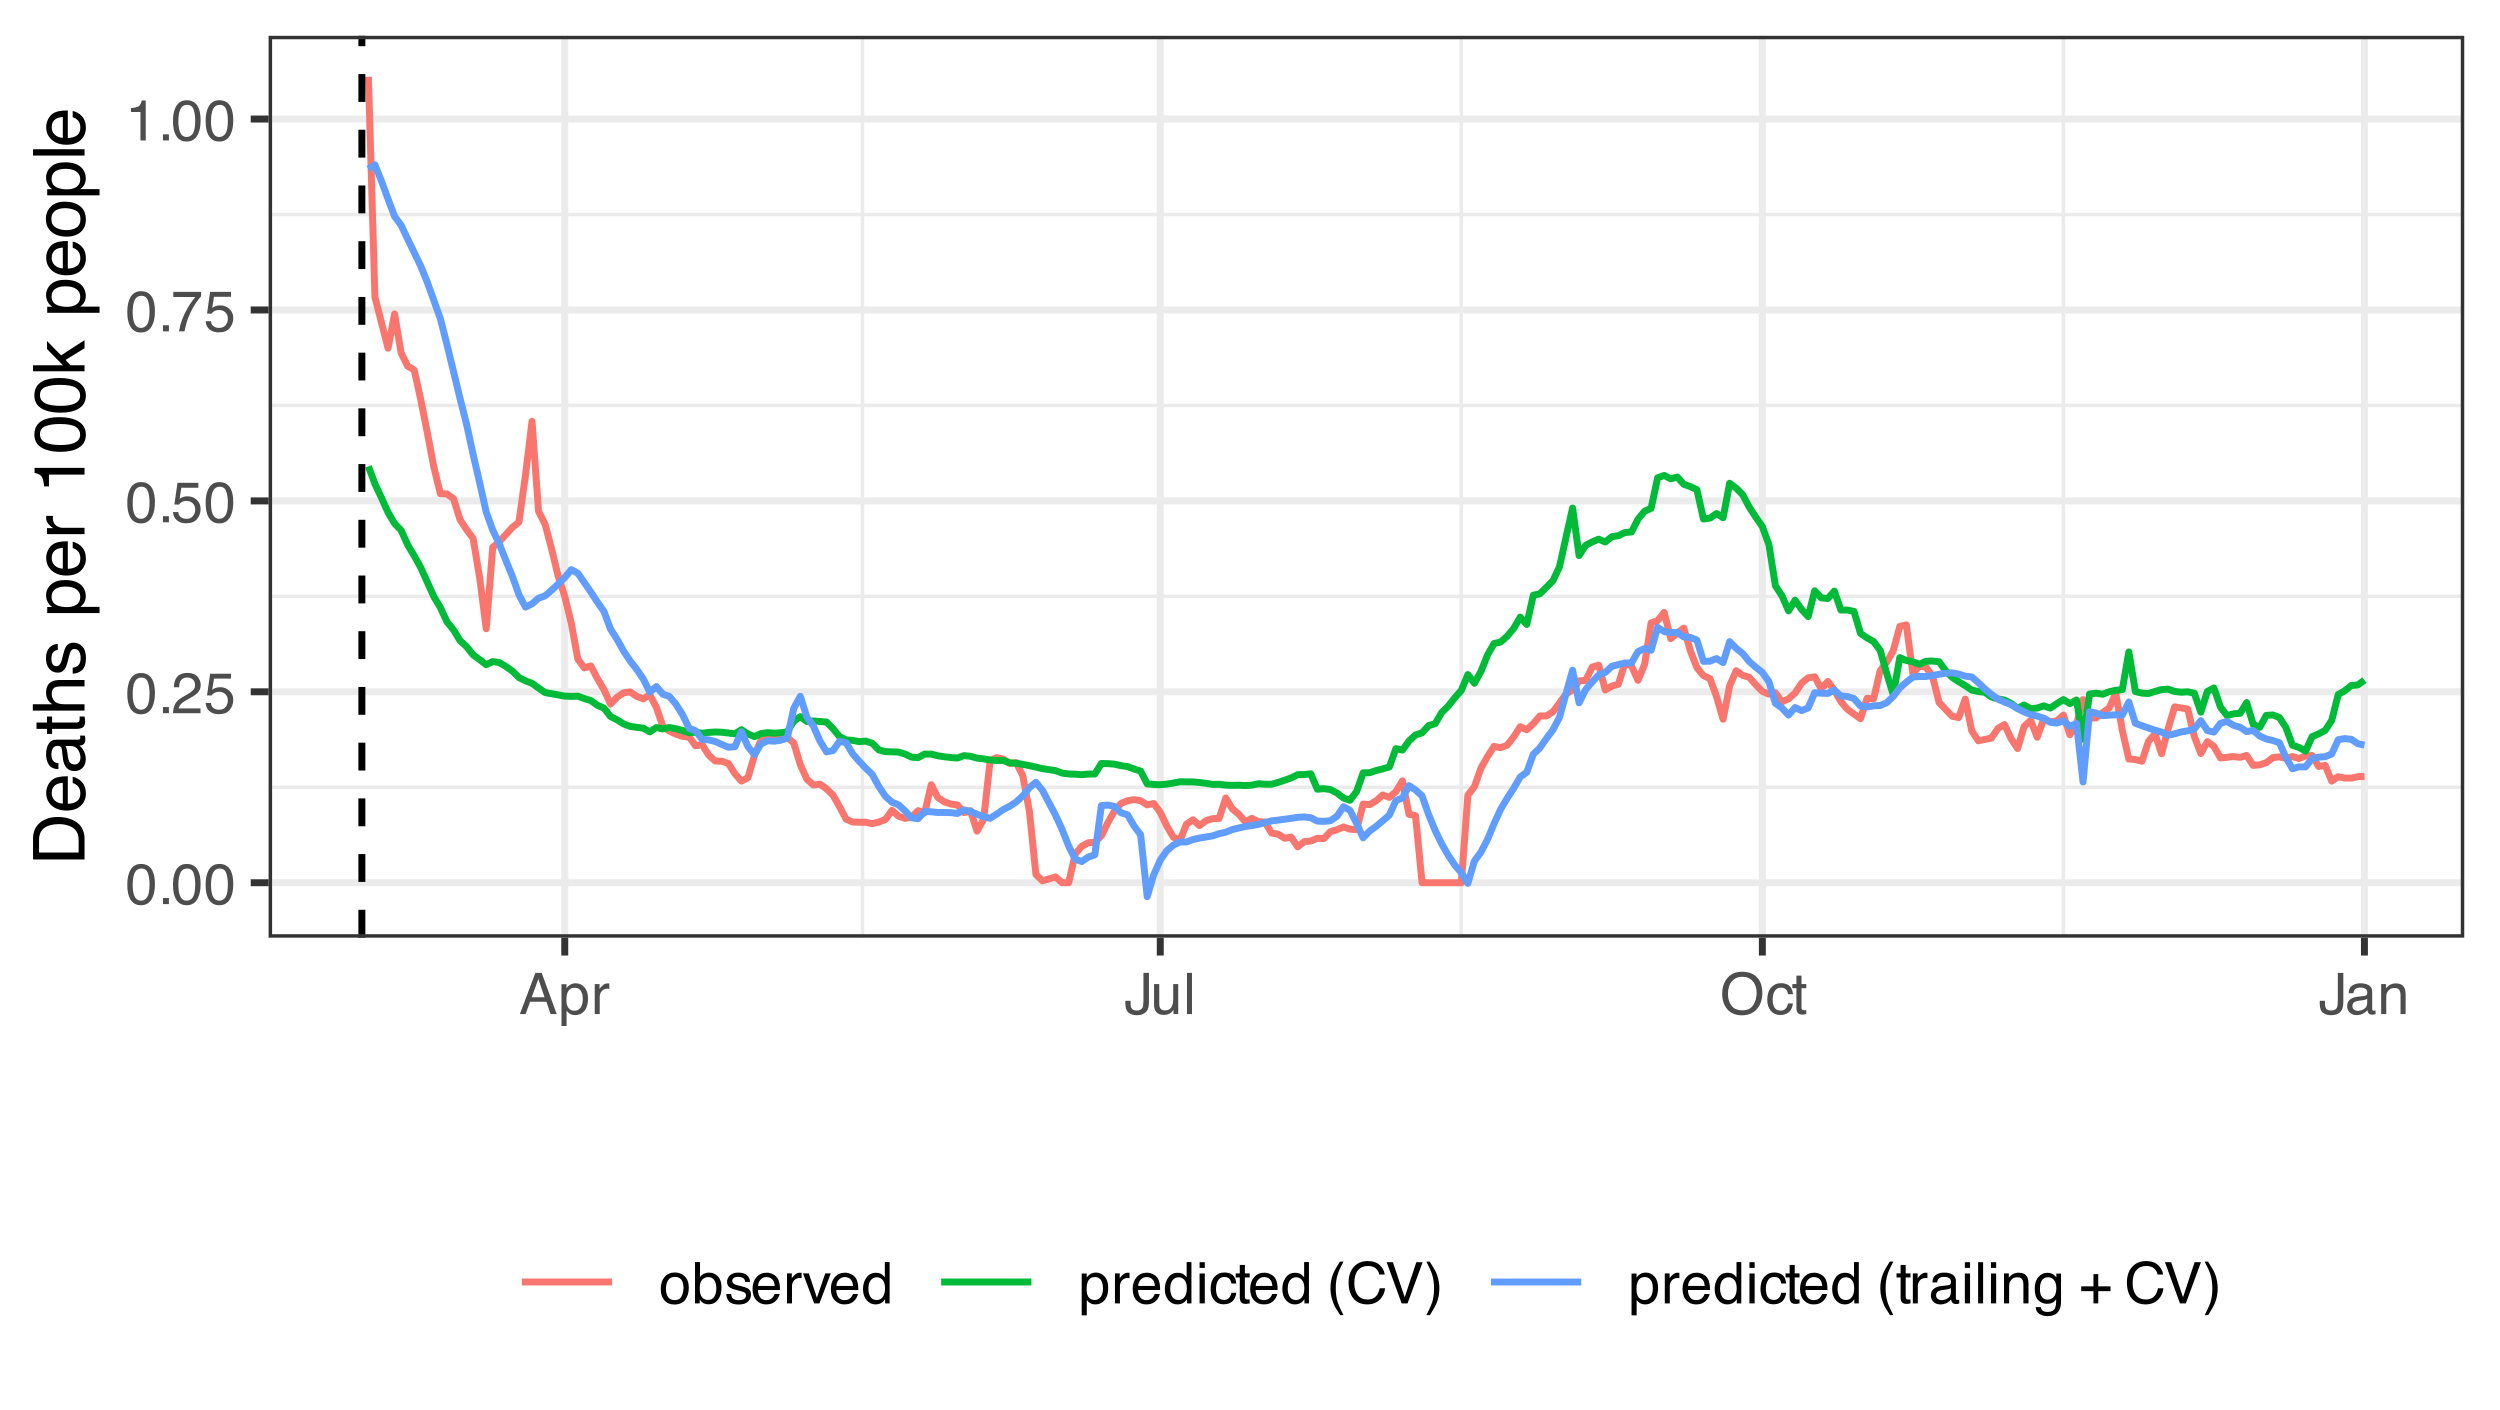 <?xml version="1.0" encoding="UTF-8"?>
<svg xmlns="http://www.w3.org/2000/svg" xmlns:xlink="http://www.w3.org/1999/xlink" width="383" height="216" viewBox="0 0 383 216">
<defs>
<g>
<g id="glyph-0-0">
<path d="M 0.281 0 L 0.281 -6.312 L 5.297 -6.312 L 5.297 0 Z M 4.5 -0.797 L 4.5 -5.516 L 1.078 -5.516 L 1.078 -0.797 Z M 4.5 -0.797 "/>
</g>
<g id="glyph-0-1">
<path d="M 2.375 -6.156 C 3.176 -6.156 3.754 -5.828 4.109 -5.172 C 4.379 -4.66 4.516 -3.961 4.516 -3.078 C 4.516 -2.242 4.391 -1.555 4.141 -1.016 C 3.785 -0.223 3.195 0.172 2.375 0.172 C 1.633 0.172 1.082 -0.148 0.719 -0.797 C 0.426 -1.328 0.281 -2.047 0.281 -2.953 C 0.281 -3.648 0.367 -4.25 0.547 -4.75 C 0.879 -5.688 1.488 -6.156 2.375 -6.156 Z M 2.375 -0.531 C 2.77 -0.531 3.086 -0.707 3.328 -1.062 C 3.566 -1.426 3.688 -2.086 3.688 -3.047 C 3.688 -3.754 3.598 -4.332 3.422 -4.781 C 3.254 -5.227 2.922 -5.453 2.422 -5.453 C 1.973 -5.453 1.641 -5.238 1.422 -4.812 C 1.211 -4.383 1.109 -3.754 1.109 -2.922 C 1.109 -2.297 1.176 -1.789 1.312 -1.406 C 1.52 -0.82 1.875 -0.531 2.375 -0.531 Z M 2.375 -0.531 "/>
</g>
<g id="glyph-0-2">
<path d="M 0.75 -0.938 L 1.656 -0.938 L 1.656 0 L 0.75 0 Z M 0.75 -0.938 "/>
</g>
<g id="glyph-0-3">
<path d="M 0.281 0 C 0.301 -0.531 0.406 -0.988 0.594 -1.375 C 0.789 -1.77 1.164 -2.129 1.719 -2.453 L 2.547 -2.922 C 2.91 -3.141 3.164 -3.328 3.312 -3.484 C 3.551 -3.711 3.672 -3.984 3.672 -4.297 C 3.672 -4.648 3.562 -4.93 3.344 -5.141 C 3.133 -5.359 2.848 -5.469 2.484 -5.469 C 1.961 -5.469 1.598 -5.266 1.391 -4.859 C 1.285 -4.648 1.227 -4.352 1.219 -3.969 L 0.422 -3.969 C 0.43 -4.5 0.531 -4.938 0.719 -5.281 C 1.051 -5.875 1.645 -6.172 2.5 -6.172 C 3.195 -6.172 3.707 -5.977 4.031 -5.594 C 4.363 -5.219 4.531 -4.797 4.531 -4.328 C 4.531 -3.836 4.352 -3.414 4 -3.062 C 3.801 -2.863 3.441 -2.617 2.922 -2.328 L 2.344 -2 C 2.062 -1.844 1.836 -1.695 1.672 -1.562 C 1.391 -1.312 1.211 -1.035 1.141 -0.734 L 4.5 -0.734 L 4.5 0 Z M 0.281 0 "/>
</g>
<g id="glyph-0-4">
<path d="M 1.094 -1.562 C 1.133 -1.125 1.336 -0.82 1.703 -0.656 C 1.879 -0.57 2.094 -0.531 2.344 -0.531 C 2.801 -0.531 3.141 -0.676 3.359 -0.969 C 3.578 -1.258 3.688 -1.582 3.688 -1.938 C 3.688 -2.363 3.555 -2.691 3.297 -2.922 C 3.035 -3.16 2.719 -3.281 2.344 -3.281 C 2.082 -3.281 1.852 -3.227 1.656 -3.125 C 1.469 -3.02 1.305 -2.879 1.172 -2.703 L 0.5 -2.734 L 0.969 -6.047 L 4.172 -6.047 L 4.172 -5.297 L 1.562 -5.297 L 1.297 -3.594 C 1.43 -3.695 1.566 -3.773 1.703 -3.828 C 1.93 -3.93 2.195 -3.984 2.5 -3.984 C 3.062 -3.984 3.535 -3.801 3.922 -3.438 C 4.316 -3.07 4.516 -2.609 4.516 -2.047 C 4.516 -1.461 4.332 -0.945 3.969 -0.5 C 3.613 -0.062 3.047 0.156 2.266 0.156 C 1.754 0.156 1.305 0.016 0.922 -0.266 C 0.547 -0.547 0.332 -0.977 0.281 -1.562 Z M 1.094 -1.562 "/>
</g>
<g id="glyph-0-5">
<path d="M 4.594 -6.047 L 4.594 -5.375 C 4.395 -5.176 4.129 -4.836 3.797 -4.359 C 3.473 -3.891 3.188 -3.379 2.938 -2.828 C 2.688 -2.297 2.5 -1.812 2.375 -1.375 C 2.289 -1.082 2.18 -0.625 2.047 0 L 1.203 0 C 1.391 -1.176 1.816 -2.344 2.484 -3.5 C 2.879 -4.188 3.289 -4.773 3.719 -5.266 L 0.328 -5.266 L 0.328 -6.047 Z M 4.594 -6.047 "/>
</g>
<g id="glyph-0-6">
<path d="M 0.844 -4.359 L 0.844 -4.953 C 1.395 -5.004 1.781 -5.094 2 -5.219 C 2.227 -5.344 2.395 -5.645 2.5 -6.125 L 3.109 -6.125 L 3.109 0 L 2.297 0 L 2.297 -4.359 Z M 0.844 -4.359 "/>
</g>
<g id="glyph-0-7">
<path d="M 3.906 -2.578 L 2.953 -5.375 L 1.938 -2.578 Z M 2.5 -6.312 L 3.469 -6.312 L 5.766 0 L 4.828 0 L 4.188 -1.891 L 1.688 -1.891 L 1 0 L 0.125 0 Z M 2.5 -6.312 "/>
</g>
<g id="glyph-0-8">
<path d="M 2.516 -0.516 C 2.867 -0.516 3.164 -0.664 3.406 -0.969 C 3.645 -1.27 3.766 -1.723 3.766 -2.328 C 3.766 -2.691 3.711 -3.004 3.609 -3.266 C 3.41 -3.773 3.047 -4.031 2.516 -4.031 C 1.973 -4.031 1.602 -3.766 1.406 -3.234 C 1.301 -2.941 1.25 -2.578 1.25 -2.141 C 1.25 -1.785 1.301 -1.484 1.406 -1.234 C 1.602 -0.754 1.973 -0.516 2.516 -0.516 Z M 0.5 -4.578 L 1.266 -4.578 L 1.266 -3.969 C 1.41 -4.176 1.578 -4.336 1.766 -4.453 C 2.023 -4.629 2.332 -4.719 2.688 -4.719 C 3.207 -4.719 3.648 -4.516 4.016 -4.109 C 4.379 -3.711 4.562 -3.145 4.562 -2.406 C 4.562 -1.395 4.297 -0.676 3.766 -0.25 C 3.43 0.02 3.047 0.156 2.609 0.156 C 2.266 0.156 1.973 0.078 1.734 -0.078 C 1.598 -0.16 1.445 -0.305 1.281 -0.516 L 1.281 1.828 L 0.5 1.828 Z M 0.5 -4.578 "/>
</g>
<g id="glyph-0-9">
<path d="M 0.594 -4.594 L 1.328 -4.594 L 1.328 -3.812 C 1.379 -3.957 1.523 -4.141 1.766 -4.359 C 2.004 -4.586 2.273 -4.703 2.578 -4.703 C 2.586 -4.703 2.609 -4.695 2.641 -4.688 C 2.68 -4.688 2.742 -4.688 2.828 -4.688 L 2.828 -3.859 C 2.773 -3.867 2.727 -3.875 2.688 -3.875 C 2.656 -3.883 2.617 -3.891 2.578 -3.891 C 2.18 -3.891 1.879 -3.766 1.672 -3.516 C 1.461 -3.266 1.359 -2.973 1.359 -2.641 L 1.359 0 L 0.594 0 Z M 0.594 -4.594 "/>
</g>
<g id="glyph-0-10">
<path d="M 3.766 -1.875 C 3.766 -1.344 3.688 -0.93 3.531 -0.641 C 3.238 -0.098 2.68 0.172 1.859 0.172 C 1.391 0.172 0.988 0.047 0.656 -0.203 C 0.32 -0.461 0.156 -0.922 0.156 -1.578 L 0.156 -2.031 L 0.953 -2.031 L 0.953 -1.578 C 0.953 -1.234 1.023 -0.973 1.172 -0.797 C 1.328 -0.629 1.57 -0.547 1.906 -0.547 C 2.352 -0.547 2.648 -0.703 2.797 -1.016 C 2.879 -1.211 2.922 -1.578 2.922 -2.109 L 2.922 -6.312 L 3.766 -6.312 Z M 3.766 -1.875 "/>
</g>
<g id="glyph-0-11">
<path d="M 1.344 -4.594 L 1.344 -1.547 C 1.344 -1.305 1.379 -1.113 1.453 -0.969 C 1.586 -0.695 1.844 -0.562 2.219 -0.562 C 2.758 -0.562 3.125 -0.801 3.312 -1.281 C 3.426 -1.539 3.484 -1.895 3.484 -2.344 L 3.484 -4.594 L 4.25 -4.594 L 4.25 0 L 3.516 0 L 3.531 -0.672 C 3.426 -0.504 3.301 -0.359 3.156 -0.234 C 2.863 0.004 2.504 0.125 2.078 0.125 C 1.422 0.125 0.977 -0.094 0.75 -0.531 C 0.613 -0.77 0.547 -1.082 0.547 -1.469 L 0.547 -4.594 Z M 2.406 -4.719 Z M 2.406 -4.719 "/>
</g>
<g id="glyph-0-12">
<path d="M 0.594 -6.312 L 1.359 -6.312 L 1.359 0 L 0.594 0 Z M 0.594 -6.312 "/>
</g>
<g id="glyph-0-13">
<path d="M 3.391 -6.484 C 4.504 -6.484 5.332 -6.125 5.875 -5.406 C 6.289 -4.844 6.5 -4.129 6.5 -3.266 C 6.5 -2.316 6.258 -1.535 5.781 -0.922 C 5.219 -0.18 4.414 0.188 3.375 0.188 C 2.406 0.188 1.645 -0.133 1.094 -0.781 C 0.594 -1.395 0.344 -2.176 0.344 -3.125 C 0.344 -3.977 0.555 -4.707 0.984 -5.312 C 1.523 -6.094 2.328 -6.484 3.391 -6.484 Z M 3.484 -0.578 C 4.234 -0.578 4.773 -0.848 5.109 -1.391 C 5.453 -1.93 5.625 -2.551 5.625 -3.25 C 5.625 -3.988 5.426 -4.582 5.031 -5.031 C 4.645 -5.488 4.113 -5.719 3.438 -5.719 C 2.789 -5.719 2.258 -5.492 1.844 -5.047 C 1.438 -4.598 1.234 -3.938 1.234 -3.062 C 1.234 -2.363 1.41 -1.773 1.766 -1.297 C 2.117 -0.816 2.691 -0.578 3.484 -0.578 Z M 3.422 -6.484 Z M 3.422 -6.484 "/>
</g>
<g id="glyph-0-14">
<path d="M 2.344 -4.734 C 2.863 -4.734 3.285 -4.609 3.609 -4.359 C 3.93 -4.109 4.125 -3.672 4.188 -3.047 L 3.438 -3.047 C 3.395 -3.336 3.289 -3.578 3.125 -3.766 C 2.957 -3.953 2.695 -4.047 2.344 -4.047 C 1.852 -4.047 1.5 -3.801 1.281 -3.312 C 1.145 -3.008 1.078 -2.629 1.078 -2.172 C 1.078 -1.703 1.172 -1.312 1.359 -1 C 1.555 -0.688 1.867 -0.531 2.297 -0.531 C 2.609 -0.531 2.859 -0.625 3.047 -0.812 C 3.234 -1.008 3.363 -1.281 3.438 -1.625 L 4.188 -1.625 C 4.102 -1.02 3.891 -0.57 3.547 -0.281 C 3.203 0 2.766 0.141 2.234 0.141 C 1.629 0.141 1.145 -0.078 0.781 -0.516 C 0.426 -0.961 0.25 -1.516 0.25 -2.172 C 0.25 -2.984 0.445 -3.613 0.844 -4.062 C 1.238 -4.508 1.738 -4.734 2.344 -4.734 Z M 2.219 -4.719 Z M 2.219 -4.719 "/>
</g>
<g id="glyph-0-15">
<path d="M 0.719 -5.891 L 1.5 -5.891 L 1.5 -4.594 L 2.234 -4.594 L 2.234 -3.969 L 1.5 -3.969 L 1.5 -0.969 C 1.5 -0.801 1.555 -0.691 1.672 -0.641 C 1.723 -0.609 1.82 -0.594 1.969 -0.594 C 2 -0.594 2.035 -0.594 2.078 -0.594 C 2.129 -0.594 2.18 -0.598 2.234 -0.609 L 2.234 0 C 2.148 0.02 2.055 0.035 1.953 0.047 C 1.859 0.066 1.758 0.078 1.656 0.078 C 1.289 0.078 1.039 -0.016 0.906 -0.203 C 0.781 -0.391 0.719 -0.629 0.719 -0.922 L 0.719 -3.969 L 0.094 -3.969 L 0.094 -4.594 L 0.719 -4.594 Z M 0.719 -5.891 "/>
</g>
<g id="glyph-0-16">
<path d="M 1.156 -1.219 C 1.156 -1 1.238 -0.82 1.406 -0.688 C 1.57 -0.562 1.766 -0.5 1.984 -0.5 C 2.254 -0.5 2.52 -0.562 2.781 -0.688 C 3.207 -0.895 3.422 -1.238 3.422 -1.719 L 3.422 -2.344 C 3.328 -2.281 3.203 -2.227 3.047 -2.188 C 2.898 -2.145 2.754 -2.117 2.609 -2.109 L 2.141 -2.047 C 1.867 -2.004 1.66 -1.945 1.516 -1.875 C 1.273 -1.738 1.156 -1.52 1.156 -1.219 Z M 3.031 -2.781 C 3.207 -2.812 3.328 -2.891 3.391 -3.016 C 3.422 -3.078 3.438 -3.176 3.438 -3.312 C 3.438 -3.57 3.344 -3.758 3.156 -3.875 C 2.969 -4 2.703 -4.062 2.359 -4.062 C 1.953 -4.062 1.664 -3.953 1.5 -3.734 C 1.406 -3.609 1.344 -3.43 1.312 -3.203 L 0.594 -3.203 C 0.602 -3.766 0.785 -4.156 1.141 -4.375 C 1.492 -4.602 1.906 -4.719 2.375 -4.719 C 2.914 -4.719 3.352 -4.613 3.688 -4.406 C 4.02 -4.195 4.188 -3.875 4.188 -3.438 L 4.188 -0.797 C 4.188 -0.711 4.203 -0.645 4.234 -0.594 C 4.273 -0.551 4.348 -0.531 4.453 -0.531 C 4.484 -0.531 4.52 -0.531 4.562 -0.531 C 4.602 -0.531 4.648 -0.535 4.703 -0.547 L 4.703 0.016 C 4.578 0.055 4.484 0.078 4.422 0.078 C 4.359 0.086 4.273 0.094 4.172 0.094 C 3.898 0.094 3.707 0 3.594 -0.188 C 3.531 -0.281 3.484 -0.422 3.453 -0.609 C 3.297 -0.398 3.07 -0.219 2.781 -0.062 C 2.488 0.082 2.16 0.156 1.797 0.156 C 1.367 0.156 1.02 0.023 0.75 -0.234 C 0.488 -0.492 0.359 -0.816 0.359 -1.203 C 0.359 -1.629 0.488 -1.957 0.75 -2.188 C 1.02 -2.426 1.367 -2.578 1.797 -2.641 Z M 2.391 -4.719 Z M 2.391 -4.719 "/>
</g>
<g id="glyph-0-17">
<path d="M 0.562 -4.594 L 1.297 -4.594 L 1.297 -3.953 C 1.516 -4.211 1.742 -4.398 1.984 -4.516 C 2.234 -4.641 2.508 -4.703 2.812 -4.703 C 3.457 -4.703 3.895 -4.473 4.125 -4.016 C 4.25 -3.766 4.312 -3.41 4.312 -2.953 L 4.312 0 L 3.531 0 L 3.531 -2.906 C 3.531 -3.176 3.488 -3.398 3.406 -3.578 C 3.27 -3.859 3.02 -4 2.656 -4 C 2.477 -4 2.328 -3.984 2.203 -3.953 C 1.992 -3.891 1.812 -3.766 1.656 -3.578 C 1.52 -3.422 1.43 -3.258 1.391 -3.094 C 1.359 -2.938 1.344 -2.707 1.344 -2.406 L 1.344 0 L 0.562 0 Z M 2.391 -4.719 Z M 2.391 -4.719 "/>
</g>
<g id="glyph-0-18">
<path d="M 2.391 -0.5 C 2.898 -0.5 3.25 -0.691 3.438 -1.078 C 3.633 -1.461 3.734 -1.895 3.734 -2.375 C 3.734 -2.801 3.664 -3.148 3.531 -3.422 C 3.312 -3.848 2.938 -4.062 2.406 -4.062 C 1.926 -4.062 1.578 -3.879 1.359 -3.516 C 1.148 -3.16 1.047 -2.727 1.047 -2.219 C 1.047 -1.727 1.148 -1.316 1.359 -0.984 C 1.578 -0.66 1.922 -0.5 2.391 -0.5 Z M 2.422 -4.734 C 3.016 -4.734 3.516 -4.535 3.922 -4.141 C 4.336 -3.742 4.547 -3.16 4.547 -2.391 C 4.547 -1.648 4.363 -1.035 4 -0.547 C 3.633 -0.066 3.07 0.172 2.312 0.172 C 1.688 0.172 1.188 -0.039 0.812 -0.469 C 0.438 -0.895 0.25 -1.473 0.25 -2.203 C 0.25 -2.973 0.445 -3.586 0.844 -4.047 C 1.238 -4.504 1.766 -4.734 2.422 -4.734 Z M 2.391 -4.719 Z M 2.391 -4.719 "/>
</g>
<g id="glyph-0-19">
<path d="M 0.5 -6.328 L 1.266 -6.328 L 1.266 -4.047 C 1.43 -4.266 1.629 -4.43 1.859 -4.547 C 2.098 -4.66 2.352 -4.719 2.625 -4.719 C 3.195 -4.719 3.66 -4.52 4.016 -4.125 C 4.379 -3.738 4.562 -3.16 4.562 -2.391 C 4.562 -1.66 4.383 -1.055 4.031 -0.578 C 3.676 -0.098 3.188 0.141 2.562 0.141 C 2.219 0.141 1.922 0.055 1.672 -0.109 C 1.535 -0.203 1.383 -0.363 1.219 -0.594 L 1.219 0 L 0.5 0 Z M 2.516 -0.531 C 2.93 -0.531 3.242 -0.695 3.453 -1.031 C 3.66 -1.363 3.766 -1.801 3.766 -2.344 C 3.766 -2.832 3.66 -3.234 3.453 -3.547 C 3.242 -3.867 2.938 -4.031 2.531 -4.031 C 2.188 -4.031 1.879 -3.898 1.609 -3.641 C 1.348 -3.379 1.219 -2.945 1.219 -2.344 C 1.219 -1.914 1.27 -1.566 1.375 -1.297 C 1.582 -0.785 1.961 -0.531 2.516 -0.531 Z M 2.516 -0.531 "/>
</g>
<g id="glyph-0-20">
<path d="M 1.031 -1.438 C 1.051 -1.188 1.113 -0.988 1.219 -0.844 C 1.414 -0.602 1.754 -0.484 2.234 -0.484 C 2.516 -0.484 2.766 -0.539 2.984 -0.656 C 3.203 -0.781 3.312 -0.973 3.312 -1.234 C 3.312 -1.43 3.223 -1.582 3.047 -1.688 C 2.941 -1.75 2.723 -1.82 2.391 -1.906 L 1.781 -2.062 C 1.383 -2.164 1.094 -2.273 0.906 -2.391 C 0.57 -2.598 0.406 -2.891 0.406 -3.266 C 0.406 -3.691 0.562 -4.039 0.875 -4.312 C 1.195 -4.582 1.617 -4.719 2.141 -4.719 C 2.836 -4.719 3.336 -4.516 3.641 -4.109 C 3.836 -3.848 3.93 -3.57 3.922 -3.281 L 3.203 -3.281 C 3.18 -3.457 3.117 -3.613 3.016 -3.75 C 2.836 -3.957 2.531 -4.062 2.094 -4.062 C 1.801 -4.062 1.578 -4.004 1.422 -3.891 C 1.273 -3.773 1.203 -3.629 1.203 -3.453 C 1.203 -3.254 1.301 -3.094 1.5 -2.969 C 1.613 -2.895 1.781 -2.832 2 -2.781 L 2.516 -2.656 C 3.066 -2.52 3.438 -2.391 3.625 -2.266 C 3.926 -2.066 4.078 -1.754 4.078 -1.328 C 4.078 -0.922 3.922 -0.566 3.609 -0.266 C 3.305 0.023 2.832 0.172 2.188 0.172 C 1.508 0.172 1.023 0.02 0.734 -0.281 C 0.453 -0.594 0.301 -0.977 0.281 -1.438 Z M 2.172 -4.719 Z M 2.172 -4.719 "/>
</g>
<g id="glyph-0-21">
<path d="M 2.484 -4.703 C 2.805 -4.703 3.117 -4.625 3.422 -4.469 C 3.734 -4.32 3.969 -4.125 4.125 -3.875 C 4.281 -3.645 4.383 -3.375 4.438 -3.062 C 4.488 -2.852 4.516 -2.516 4.516 -2.047 L 1.141 -2.047 C 1.148 -1.586 1.258 -1.211 1.469 -0.922 C 1.676 -0.641 1.992 -0.5 2.422 -0.5 C 2.828 -0.5 3.148 -0.633 3.391 -0.906 C 3.523 -1.062 3.625 -1.238 3.688 -1.438 L 4.453 -1.438 C 4.43 -1.27 4.363 -1.082 4.25 -0.875 C 4.133 -0.664 4.004 -0.5 3.859 -0.375 C 3.629 -0.145 3.344 0.008 3 0.094 C 2.812 0.133 2.598 0.156 2.359 0.156 C 1.785 0.156 1.301 -0.051 0.906 -0.469 C 0.508 -0.883 0.312 -1.469 0.312 -2.219 C 0.312 -2.945 0.508 -3.539 0.906 -4 C 1.312 -4.469 1.836 -4.703 2.484 -4.703 Z M 3.719 -2.672 C 3.688 -3.004 3.613 -3.27 3.5 -3.469 C 3.281 -3.844 2.926 -4.031 2.438 -4.031 C 2.082 -4.031 1.785 -3.898 1.547 -3.641 C 1.305 -3.391 1.176 -3.066 1.156 -2.672 Z M 2.406 -4.719 Z M 2.406 -4.719 "/>
</g>
<g id="glyph-0-22">
<path d="M 0.938 -4.594 L 2.172 -0.859 L 3.453 -4.594 L 4.297 -4.594 L 2.562 0 L 1.75 0 L 0.047 -4.594 Z M 0.938 -4.594 "/>
</g>
<g id="glyph-0-23">
<path d="M 1.062 -2.25 C 1.062 -1.75 1.164 -1.332 1.375 -1 C 1.582 -0.676 1.914 -0.516 2.375 -0.516 C 2.727 -0.516 3.02 -0.664 3.25 -0.969 C 3.488 -1.281 3.609 -1.723 3.609 -2.297 C 3.609 -2.879 3.488 -3.305 3.25 -3.578 C 3.008 -3.859 2.711 -4 2.359 -4 C 1.973 -4 1.66 -3.848 1.422 -3.547 C 1.18 -3.254 1.062 -2.82 1.062 -2.25 Z M 2.219 -4.688 C 2.57 -4.688 2.867 -4.609 3.109 -4.453 C 3.242 -4.367 3.398 -4.219 3.578 -4 L 3.578 -6.328 L 4.312 -6.328 L 4.312 0 L 3.625 0 L 3.625 -0.641 C 3.438 -0.359 3.219 -0.156 2.969 -0.031 C 2.727 0.094 2.453 0.156 2.141 0.156 C 1.617 0.156 1.172 -0.055 0.797 -0.484 C 0.422 -0.91 0.234 -1.484 0.234 -2.203 C 0.234 -2.867 0.406 -3.445 0.75 -3.938 C 1.094 -4.438 1.582 -4.688 2.219 -4.688 Z M 2.219 -4.688 "/>
</g>
<g id="glyph-0-24">
<path d="M 0.562 -4.578 L 1.359 -4.578 L 1.359 0 L 0.562 0 Z M 0.562 -6.312 L 1.359 -6.312 L 1.359 -5.438 L 0.562 -5.438 Z M 0.562 -6.312 "/>
</g>
<g id="glyph-0-25">
</g>
<g id="glyph-0-26">
<path d="M 2.609 -6.406 C 2.148 -5.539 1.859 -4.898 1.734 -4.484 C 1.523 -3.859 1.422 -3.133 1.422 -2.312 C 1.422 -1.477 1.535 -0.719 1.766 -0.031 C 1.91 0.383 2.191 0.992 2.609 1.797 L 2.094 1.797 C 1.676 1.141 1.414 0.723 1.312 0.547 C 1.219 0.367 1.113 0.125 1 -0.188 C 0.832 -0.613 0.719 -1.066 0.656 -1.547 C 0.625 -1.797 0.609 -2.035 0.609 -2.266 C 0.609 -3.109 0.742 -3.859 1.016 -4.516 C 1.18 -4.941 1.531 -5.57 2.062 -6.406 Z M 2.609 -6.406 "/>
</g>
<g id="glyph-0-27">
<path d="M 3.328 -6.484 C 4.129 -6.484 4.75 -6.27 5.188 -5.844 C 5.625 -5.426 5.867 -4.953 5.922 -4.422 L 5.094 -4.422 C 5 -4.828 4.812 -5.145 4.531 -5.375 C 4.25 -5.613 3.852 -5.734 3.344 -5.734 C 2.719 -5.734 2.211 -5.516 1.828 -5.078 C 1.453 -4.641 1.266 -3.973 1.266 -3.078 C 1.266 -2.336 1.438 -1.738 1.781 -1.281 C 2.125 -0.82 2.633 -0.594 3.312 -0.594 C 3.945 -0.594 4.43 -0.832 4.766 -1.312 C 4.93 -1.57 5.062 -1.906 5.156 -2.312 L 5.984 -2.312 C 5.91 -1.656 5.664 -1.102 5.25 -0.656 C 4.75 -0.113 4.07 0.156 3.219 0.156 C 2.488 0.156 1.875 -0.062 1.375 -0.5 C 0.719 -1.094 0.391 -2 0.391 -3.219 C 0.391 -4.156 0.633 -4.922 1.125 -5.516 C 1.656 -6.16 2.391 -6.484 3.328 -6.484 Z M 3.156 -6.484 Z M 3.156 -6.484 "/>
</g>
<g id="glyph-0-28">
<path d="M 1.172 -6.312 L 2.984 -0.938 L 4.766 -6.312 L 5.734 -6.312 L 3.422 0 L 2.516 0 L 0.219 -6.312 Z M 1.172 -6.312 "/>
</g>
<g id="glyph-0-29">
<path d="M 0.312 1.797 C 0.758 0.91 1.051 0.266 1.188 -0.141 C 1.383 -0.754 1.484 -1.477 1.484 -2.312 C 1.484 -3.133 1.367 -3.891 1.141 -4.578 C 0.992 -5.004 0.711 -5.613 0.297 -6.406 L 0.812 -6.406 C 1.25 -5.707 1.516 -5.273 1.609 -5.109 C 1.703 -4.941 1.805 -4.711 1.922 -4.422 C 2.055 -4.066 2.148 -3.711 2.203 -3.359 C 2.266 -3.016 2.297 -2.68 2.297 -2.359 C 2.297 -1.516 2.16 -0.758 1.891 -0.094 C 1.723 0.332 1.375 0.961 0.844 1.797 Z M 0.312 1.797 "/>
</g>
<g id="glyph-0-30">
<path d="M 2.188 -4.688 C 2.551 -4.688 2.867 -4.598 3.141 -4.422 C 3.285 -4.316 3.43 -4.172 3.578 -3.984 L 3.578 -4.562 L 4.297 -4.562 L 4.297 -0.375 C 4.297 0.207 4.207 0.672 4.031 1.016 C 3.719 1.641 3.113 1.953 2.219 1.953 C 1.727 1.953 1.312 1.836 0.969 1.609 C 0.633 1.391 0.445 1.047 0.406 0.578 L 1.188 0.578 C 1.227 0.773 1.301 0.93 1.406 1.047 C 1.582 1.223 1.859 1.312 2.234 1.312 C 2.828 1.312 3.219 1.098 3.406 0.672 C 3.508 0.43 3.555 -0.004 3.547 -0.641 C 3.391 -0.398 3.203 -0.223 2.984 -0.109 C 2.773 0.004 2.488 0.062 2.125 0.062 C 1.633 0.062 1.203 -0.113 0.828 -0.469 C 0.453 -0.82 0.266 -1.41 0.266 -2.234 C 0.266 -3.004 0.453 -3.602 0.828 -4.031 C 1.203 -4.469 1.656 -4.688 2.188 -4.688 Z M 3.578 -2.312 C 3.578 -2.883 3.457 -3.305 3.219 -3.578 C 2.988 -3.859 2.691 -4 2.328 -4 C 1.785 -4 1.414 -3.742 1.219 -3.234 C 1.113 -2.961 1.062 -2.609 1.062 -2.172 C 1.062 -1.648 1.164 -1.254 1.375 -0.984 C 1.582 -0.711 1.863 -0.578 2.219 -0.578 C 2.77 -0.578 3.16 -0.828 3.391 -1.328 C 3.516 -1.609 3.578 -1.938 3.578 -2.312 Z M 2.281 -4.719 Z M 2.281 -4.719 "/>
</g>
<g id="glyph-0-31">
<path d="M 0.391 -1.875 L 0.391 -2.609 L 2.266 -2.609 L 2.266 -4.484 L 3 -4.484 L 3 -2.609 L 4.875 -2.609 L 4.875 -1.875 L 3 -1.875 L 3 0 L 2.266 0 L 2.266 -1.875 Z M 0.391 -1.875 "/>
</g>
<g id="glyph-1-0">
<path d="M 0 -0.359 L -7.891 -0.359 L -7.891 -6.625 L 0 -6.625 Z M -0.984 -5.625 L -6.906 -5.625 L -6.906 -1.344 L -0.984 -1.344 Z M -0.984 -5.625 "/>
</g>
<g id="glyph-1-1">
<path d="M -0.906 -3.875 C -0.906 -4.227 -0.945 -4.523 -1.031 -4.766 C -1.164 -5.172 -1.43 -5.508 -1.828 -5.781 C -2.148 -5.988 -2.562 -6.141 -3.062 -6.234 C -3.352 -6.285 -3.629 -6.312 -3.891 -6.312 C -4.859 -6.312 -5.613 -6.117 -6.156 -5.734 C -6.695 -5.348 -6.969 -4.723 -6.969 -3.859 L -6.969 -1.953 L -0.906 -1.953 Z M -7.891 -0.891 L -7.891 -4.078 C -7.891 -5.16 -7.504 -6.004 -6.734 -6.609 C -6.035 -7.141 -5.145 -7.406 -4.062 -7.406 C -3.227 -7.406 -2.473 -7.25 -1.797 -6.938 C -0.598 -6.383 0 -5.43 0 -4.078 L 0 -0.891 Z M -7.891 -0.891 "/>
</g>
<g id="glyph-1-2">
<path d="M -5.875 -3.109 C -5.875 -3.516 -5.781 -3.906 -5.594 -4.281 C -5.406 -4.664 -5.156 -4.961 -4.844 -5.172 C -4.562 -5.359 -4.223 -5.484 -3.828 -5.547 C -3.566 -5.609 -3.145 -5.641 -2.562 -5.641 L -2.562 -1.422 C -1.977 -1.441 -1.508 -1.578 -1.156 -1.828 C -0.812 -2.086 -0.641 -2.488 -0.641 -3.031 C -0.641 -3.539 -0.805 -3.945 -1.141 -4.25 C -1.328 -4.414 -1.551 -4.535 -1.812 -4.609 L -1.812 -5.562 C -1.594 -5.531 -1.352 -5.441 -1.094 -5.297 C -0.832 -5.16 -0.625 -5.004 -0.469 -4.828 C -0.176 -4.535 0.02 -4.176 0.125 -3.75 C 0.176 -3.508 0.203 -3.242 0.203 -2.953 C 0.203 -2.234 -0.055 -1.625 -0.578 -1.125 C -1.098 -0.633 -1.828 -0.391 -2.766 -0.391 C -3.691 -0.391 -4.441 -0.641 -5.016 -1.141 C -5.586 -1.641 -5.875 -2.297 -5.875 -3.109 Z M -3.328 -4.641 C -3.754 -4.609 -4.094 -4.52 -4.344 -4.375 C -4.801 -4.102 -5.031 -3.66 -5.031 -3.047 C -5.031 -2.598 -4.867 -2.223 -4.547 -1.922 C -4.234 -1.629 -3.828 -1.473 -3.328 -1.453 Z M -5.891 -3.016 Z M -5.891 -3.016 "/>
</g>
<g id="glyph-1-3">
<path d="M -1.531 -1.453 C -1.25 -1.453 -1.023 -1.551 -0.859 -1.75 C -0.703 -1.957 -0.625 -2.203 -0.625 -2.484 C -0.625 -2.816 -0.703 -3.145 -0.859 -3.469 C -1.117 -4.008 -1.551 -4.281 -2.156 -4.281 L -2.922 -4.281 C -2.848 -4.156 -2.785 -4 -2.734 -3.812 C -2.691 -3.633 -2.656 -3.453 -2.625 -3.266 L -2.562 -2.688 C -2.508 -2.332 -2.438 -2.066 -2.344 -1.891 C -2.164 -1.598 -1.895 -1.453 -1.531 -1.453 Z M -3.484 -3.797 C -3.516 -4.016 -3.609 -4.16 -3.766 -4.234 C -3.848 -4.273 -3.973 -4.297 -4.141 -4.297 C -4.461 -4.297 -4.695 -4.176 -4.844 -3.938 C -5 -3.707 -5.078 -3.375 -5.078 -2.938 C -5.078 -2.438 -4.941 -2.082 -4.672 -1.875 C -4.516 -1.75 -4.289 -1.672 -4 -1.641 L -4 -0.734 C -4.707 -0.754 -5.195 -0.984 -5.469 -1.422 C -5.75 -1.867 -5.891 -2.383 -5.891 -2.969 C -5.891 -3.645 -5.758 -4.191 -5.5 -4.609 C -5.25 -5.035 -4.848 -5.25 -4.297 -5.25 L -0.984 -5.25 C -0.891 -5.25 -0.812 -5.266 -0.75 -5.297 C -0.688 -5.336 -0.656 -5.426 -0.656 -5.562 C -0.656 -5.602 -0.656 -5.648 -0.656 -5.703 C -0.664 -5.766 -0.676 -5.82 -0.688 -5.875 L 0.031 -5.875 C 0.07 -5.727 0.098 -5.613 0.109 -5.531 C 0.117 -5.457 0.125 -5.352 0.125 -5.219 C 0.125 -4.883 0.004 -4.641 -0.234 -4.484 C -0.359 -4.41 -0.535 -4.359 -0.766 -4.328 C -0.504 -4.129 -0.281 -3.844 -0.094 -3.469 C 0.094 -3.102 0.188 -2.695 0.188 -2.25 C 0.188 -1.719 0.023 -1.281 -0.297 -0.938 C -0.617 -0.602 -1.023 -0.438 -1.516 -0.438 C -2.047 -0.438 -2.457 -0.602 -2.75 -0.938 C -3.039 -1.27 -3.223 -1.707 -3.297 -2.25 Z M -5.891 -2.984 Z M -5.891 -2.984 "/>
</g>
<g id="glyph-1-4">
<path d="M -7.359 -0.906 L -7.359 -1.875 L -5.75 -1.875 L -5.75 -2.797 L -4.969 -2.797 L -4.969 -1.875 L -1.203 -1.875 C -1.004 -1.875 -0.875 -1.941 -0.812 -2.078 C -0.77 -2.16 -0.75 -2.285 -0.75 -2.453 C -0.75 -2.504 -0.75 -2.555 -0.75 -2.609 C -0.75 -2.66 -0.754 -2.723 -0.766 -2.797 L 0 -2.797 C 0.031 -2.68 0.051 -2.562 0.062 -2.438 C 0.082 -2.32 0.094 -2.195 0.094 -2.062 C 0.094 -1.613 -0.02 -1.305 -0.25 -1.141 C -0.488 -0.984 -0.789 -0.906 -1.156 -0.906 L -4.969 -0.906 L -4.969 -0.125 L -5.75 -0.125 L -5.75 -0.906 Z M -7.359 -0.906 "/>
</g>
<g id="glyph-1-5">
<path d="M -7.922 -0.703 L -7.922 -1.672 L -4.969 -1.672 C -5.258 -1.898 -5.469 -2.109 -5.594 -2.297 C -5.789 -2.609 -5.891 -2.992 -5.891 -3.453 C -5.891 -4.285 -5.598 -4.852 -5.016 -5.156 C -4.691 -5.312 -4.25 -5.391 -3.688 -5.391 L 0 -5.391 L 0 -4.406 L -3.625 -4.406 C -4.051 -4.406 -4.363 -4.352 -4.562 -4.25 C -4.875 -4.07 -5.031 -3.738 -5.031 -3.25 C -5.031 -2.852 -4.891 -2.488 -4.609 -2.156 C -4.336 -1.832 -3.816 -1.672 -3.047 -1.672 L 0 -1.672 L 0 -0.703 Z M -7.922 -0.703 "/>
</g>
<g id="glyph-1-6">
<path d="M -1.812 -1.281 C -1.488 -1.312 -1.238 -1.395 -1.062 -1.531 C -0.75 -1.77 -0.594 -2.191 -0.594 -2.797 C -0.594 -3.148 -0.672 -3.461 -0.828 -3.734 C -0.984 -4.004 -1.223 -4.141 -1.547 -4.141 C -1.797 -4.141 -1.984 -4.031 -2.109 -3.812 C -2.191 -3.676 -2.285 -3.398 -2.391 -2.984 L -2.578 -2.219 C -2.703 -1.727 -2.836 -1.367 -2.984 -1.141 C -3.254 -0.723 -3.617 -0.516 -4.078 -0.516 C -4.617 -0.516 -5.055 -0.707 -5.391 -1.094 C -5.734 -1.488 -5.906 -2.02 -5.906 -2.688 C -5.906 -3.551 -5.648 -4.176 -5.141 -4.562 C -4.816 -4.801 -4.469 -4.914 -4.094 -4.906 L -4.094 -4 C -4.312 -3.977 -4.508 -3.898 -4.688 -3.766 C -4.945 -3.547 -5.078 -3.16 -5.078 -2.609 C -5.078 -2.242 -5.004 -1.969 -4.859 -1.781 C -4.723 -1.594 -4.539 -1.5 -4.312 -1.5 C -4.062 -1.5 -3.863 -1.625 -3.719 -1.875 C -3.625 -2.008 -3.539 -2.219 -3.469 -2.5 L -3.312 -3.141 C -3.145 -3.836 -2.984 -4.301 -2.828 -4.531 C -2.578 -4.914 -2.191 -5.109 -1.672 -5.109 C -1.148 -5.109 -0.703 -4.91 -0.328 -4.516 C 0.035 -4.129 0.219 -3.539 0.219 -2.75 C 0.219 -1.895 0.023 -1.285 -0.359 -0.922 C -0.754 -0.566 -1.238 -0.379 -1.812 -0.359 Z M -5.891 -2.719 Z M -5.891 -2.719 "/>
</g>
<g id="glyph-1-7">
</g>
<g id="glyph-1-8">
<path d="M -0.656 -3.141 C -0.656 -3.586 -0.844 -3.957 -1.219 -4.25 C -1.594 -4.551 -2.156 -4.703 -2.906 -4.703 C -3.363 -4.703 -3.758 -4.641 -4.094 -4.516 C -4.727 -4.266 -5.047 -3.805 -5.047 -3.141 C -5.047 -2.461 -4.711 -2.004 -4.047 -1.766 C -3.68 -1.629 -3.223 -1.562 -2.672 -1.562 C -2.234 -1.562 -1.859 -1.629 -1.547 -1.766 C -0.953 -2.016 -0.656 -2.473 -0.656 -3.141 Z M -5.719 -0.641 L -5.719 -1.578 L -4.969 -1.578 C -5.227 -1.766 -5.426 -1.973 -5.562 -2.203 C -5.781 -2.535 -5.891 -2.922 -5.891 -3.359 C -5.891 -4.004 -5.641 -4.555 -5.141 -5.016 C -4.641 -5.473 -3.926 -5.703 -3 -5.703 C -1.75 -5.703 -0.852 -5.375 -0.312 -4.719 C 0.02 -4.301 0.188 -3.816 0.188 -3.266 C 0.188 -2.828 0.094 -2.461 -0.094 -2.172 C -0.195 -2.004 -0.379 -1.812 -0.641 -1.594 L 2.297 -1.594 L 2.297 -0.641 Z M -5.719 -0.641 "/>
</g>
<g id="glyph-1-9">
<path d="M -5.75 -0.734 L -5.75 -1.656 L -4.766 -1.656 C -4.953 -1.727 -5.18 -1.91 -5.453 -2.203 C -5.734 -2.492 -5.875 -2.832 -5.875 -3.219 C -5.875 -3.238 -5.875 -3.27 -5.875 -3.312 C -5.875 -3.352 -5.867 -3.426 -5.859 -3.531 L -4.828 -3.531 C -4.836 -3.477 -4.844 -3.426 -4.844 -3.375 C -4.852 -3.32 -4.859 -3.27 -4.859 -3.219 C -4.859 -2.727 -4.703 -2.352 -4.391 -2.094 C -4.078 -1.832 -3.719 -1.703 -3.312 -1.703 L 0 -1.703 L 0 -0.734 Z M -5.75 -0.734 "/>
</g>
<g id="glyph-1-10">
<path d="M -5.453 -1.047 L -6.188 -1.047 C -6.258 -1.742 -6.375 -2.227 -6.531 -2.5 C -6.688 -2.781 -7.062 -2.988 -7.656 -3.125 L -7.656 -3.891 L 0 -3.891 L 0 -2.859 L -5.453 -2.859 Z M -5.453 -1.047 "/>
</g>
<g id="glyph-1-11">
<path d="M -7.688 -2.969 C -7.688 -3.969 -7.281 -4.691 -6.469 -5.141 C -5.832 -5.484 -4.961 -5.656 -3.859 -5.656 C -2.805 -5.656 -1.941 -5.5 -1.266 -5.188 C -0.285 -4.727 0.203 -3.988 0.203 -2.969 C 0.203 -2.039 -0.195 -1.352 -1 -0.906 C -1.664 -0.531 -2.562 -0.344 -3.688 -0.344 C -4.562 -0.344 -5.312 -0.457 -5.938 -0.688 C -7.102 -1.102 -7.688 -1.863 -7.688 -2.969 Z M -0.672 -2.969 C -0.672 -3.469 -0.891 -3.863 -1.328 -4.156 C -1.773 -4.457 -2.602 -4.609 -3.812 -4.609 C -4.688 -4.609 -5.406 -4.5 -5.969 -4.281 C -6.539 -4.07 -6.828 -3.656 -6.828 -3.031 C -6.828 -2.469 -6.555 -2.051 -6.016 -1.781 C -5.484 -1.52 -4.695 -1.391 -3.656 -1.391 C -2.863 -1.391 -2.234 -1.473 -1.766 -1.641 C -1.035 -1.898 -0.672 -2.344 -0.672 -2.969 Z M -0.672 -2.969 "/>
</g>
<g id="glyph-1-12">
<path d="M -7.891 -0.688 L -7.891 -1.609 L -3.312 -1.609 L -5.75 -4.094 L -5.75 -5.328 L -3.594 -3.125 L 0 -5.453 L 0 -4.219 L -2.906 -2.422 L -2.156 -1.609 L 0 -1.609 L 0 -0.688 Z M -7.891 -0.688 "/>
</g>
<g id="glyph-1-13">
<path d="M -0.625 -2.984 C -0.625 -3.629 -0.863 -4.07 -1.344 -4.312 C -1.832 -4.551 -2.375 -4.672 -2.969 -4.672 C -3.508 -4.672 -3.945 -4.582 -4.281 -4.406 C -4.812 -4.133 -5.078 -3.664 -5.078 -3 C -5.078 -2.406 -4.848 -1.973 -4.391 -1.703 C -3.941 -1.441 -3.398 -1.312 -2.766 -1.312 C -2.148 -1.312 -1.641 -1.441 -1.234 -1.703 C -0.828 -1.973 -0.625 -2.398 -0.625 -2.984 Z M -5.922 -3.031 C -5.922 -3.77 -5.672 -4.395 -5.172 -4.906 C -4.68 -5.414 -3.957 -5.672 -3 -5.672 C -2.07 -5.672 -1.305 -5.445 -0.703 -5 C -0.098 -4.551 0.203 -3.852 0.203 -2.906 C 0.203 -2.113 -0.062 -1.484 -0.594 -1.016 C -1.125 -0.547 -1.844 -0.312 -2.75 -0.312 C -3.719 -0.312 -4.488 -0.555 -5.062 -1.047 C -5.633 -1.535 -5.922 -2.195 -5.922 -3.031 Z M -5.891 -3 Z M -5.891 -3 "/>
</g>
<g id="glyph-1-14">
<path d="M -7.891 -0.734 L -7.891 -1.703 L 0 -1.703 L 0 -0.734 Z M -7.891 -0.734 "/>
</g>
</g>
<clipPath id="clip-0">
<path clip-rule="nonzero" d="M 41.152 5.48 L 377.523 5.48 L 377.523 143.652 L 41.152 143.652 Z M 41.152 5.48 "/>
</clipPath>
<clipPath id="clip-1">
<path clip-rule="nonzero" d="M 41.152 120 L 377.523 120 L 377.523 121 L 41.152 121 Z M 41.152 120 "/>
</clipPath>
<clipPath id="clip-2">
<path clip-rule="nonzero" d="M 41.152 91 L 377.523 91 L 377.523 92 L 41.152 92 Z M 41.152 91 "/>
</clipPath>
<clipPath id="clip-3">
<path clip-rule="nonzero" d="M 41.152 61 L 377.523 61 L 377.523 63 L 41.152 63 Z M 41.152 61 "/>
</clipPath>
<clipPath id="clip-4">
<path clip-rule="nonzero" d="M 41.152 32 L 377.523 32 L 377.523 34 L 41.152 34 Z M 41.152 32 "/>
</clipPath>
<clipPath id="clip-5">
<path clip-rule="nonzero" d="M 41.152 5.48 L 42 5.48 L 42 143.652 L 41.152 143.652 Z M 41.152 5.48 "/>
</clipPath>
<clipPath id="clip-6">
<path clip-rule="nonzero" d="M 131 5.48 L 133 5.48 L 133 143.652 L 131 143.652 Z M 131 5.48 "/>
</clipPath>
<clipPath id="clip-7">
<path clip-rule="nonzero" d="M 223 5.48 L 225 5.48 L 225 143.652 L 223 143.652 Z M 223 5.48 "/>
</clipPath>
<clipPath id="clip-8">
<path clip-rule="nonzero" d="M 315 5.48 L 317 5.48 L 317 143.652 L 315 143.652 Z M 315 5.48 "/>
</clipPath>
<clipPath id="clip-9">
<path clip-rule="nonzero" d="M 41.152 134 L 377.523 134 L 377.523 136 L 41.152 136 Z M 41.152 134 "/>
</clipPath>
<clipPath id="clip-10">
<path clip-rule="nonzero" d="M 41.152 105 L 377.523 105 L 377.523 107 L 41.152 107 Z M 41.152 105 "/>
</clipPath>
<clipPath id="clip-11">
<path clip-rule="nonzero" d="M 41.152 76 L 377.523 76 L 377.523 78 L 41.152 78 Z M 41.152 76 "/>
</clipPath>
<clipPath id="clip-12">
<path clip-rule="nonzero" d="M 41.152 46 L 377.523 46 L 377.523 49 L 41.152 49 Z M 41.152 46 "/>
</clipPath>
<clipPath id="clip-13">
<path clip-rule="nonzero" d="M 41.152 17 L 377.523 17 L 377.523 19 L 41.152 19 Z M 41.152 17 "/>
</clipPath>
<clipPath id="clip-14">
<path clip-rule="nonzero" d="M 85 5.48 L 88 5.48 L 88 143.652 L 85 143.652 Z M 85 5.48 "/>
</clipPath>
<clipPath id="clip-15">
<path clip-rule="nonzero" d="M 177 5.48 L 179 5.48 L 179 143.652 L 177 143.652 Z M 177 5.48 "/>
</clipPath>
<clipPath id="clip-16">
<path clip-rule="nonzero" d="M 269 5.48 L 271 5.48 L 271 143.652 L 269 143.652 Z M 269 5.48 "/>
</clipPath>
<clipPath id="clip-17">
<path clip-rule="nonzero" d="M 361 5.48 L 363 5.48 L 363 143.652 L 361 143.652 Z M 361 5.48 "/>
</clipPath>
<clipPath id="clip-18">
<path clip-rule="nonzero" d="M 54 5.48 L 56 5.48 L 56 143.652 L 54 143.652 Z M 54 5.48 "/>
</clipPath>
<clipPath id="clip-19">
<path clip-rule="nonzero" d="M 41.152 5.48 L 377.523 5.48 L 377.523 143.652 L 41.152 143.652 Z M 41.152 5.48 "/>
</clipPath>
</defs>
<rect x="-38.3" y="-21.6" width="459.6" height="259.2" fill="rgb(100%, 100%, 100%)" fill-opacity="1"/>
<rect x="-38.3" y="-21.6" width="459.6" height="259.2" fill="rgb(100%, 100%, 100%)" fill-opacity="1"/>
<path fill="none" stroke-width="1.067" stroke-linecap="round" stroke-linejoin="round" stroke="rgb(100%, 100%, 100%)" stroke-opacity="1" stroke-miterlimit="10" d="M 0 216 L 383 216 L 383 0 L 0 0 Z M 0 216 "/>
<g clip-path="url(#clip-0)">
<path fill-rule="nonzero" fill="rgb(100%, 100%, 100%)" fill-opacity="1" d="M 41.152 143.652 L 377.523 143.652 L 377.523 5.48 L 41.152 5.48 Z M 41.152 143.652 "/>
</g>
<g clip-path="url(#clip-1)">
<path fill="none" stroke-width="0.533" stroke-linecap="butt" stroke-linejoin="round" stroke="rgb(92.157%, 92.157%, 92.157%)" stroke-opacity="1" stroke-miterlimit="10" d="M 41.152 120.609 L 377.52 120.609 "/>
</g>
<g clip-path="url(#clip-2)">
<path fill="none" stroke-width="0.533" stroke-linecap="butt" stroke-linejoin="round" stroke="rgb(92.157%, 92.157%, 92.157%)" stroke-opacity="1" stroke-miterlimit="10" d="M 41.152 91.359 L 377.52 91.359 "/>
</g>
<g clip-path="url(#clip-3)">
<path fill="none" stroke-width="0.533" stroke-linecap="butt" stroke-linejoin="round" stroke="rgb(92.157%, 92.157%, 92.157%)" stroke-opacity="1" stroke-miterlimit="10" d="M 41.152 62.113 L 377.52 62.113 "/>
</g>
<g clip-path="url(#clip-4)">
<path fill="none" stroke-width="0.533" stroke-linecap="butt" stroke-linejoin="round" stroke="rgb(92.157%, 92.157%, 92.157%)" stroke-opacity="1" stroke-miterlimit="10" d="M 41.152 32.863 L 377.52 32.863 "/>
</g>
<g clip-path="url(#clip-5)">
<path fill="none" stroke-width="0.533" stroke-linecap="butt" stroke-linejoin="round" stroke="rgb(92.157%, 92.157%, 92.157%)" stroke-opacity="1" stroke-miterlimit="10" d="M 41.402 143.652 L 41.402 5.48 "/>
</g>
<g clip-path="url(#clip-6)">
<path fill="none" stroke-width="0.533" stroke-linecap="butt" stroke-linejoin="round" stroke="rgb(92.157%, 92.157%, 92.157%)" stroke-opacity="1" stroke-miterlimit="10" d="M 132.137 143.652 L 132.137 5.48 "/>
</g>
<g clip-path="url(#clip-7)">
<path fill="none" stroke-width="0.533" stroke-linecap="butt" stroke-linejoin="round" stroke="rgb(92.157%, 92.157%, 92.157%)" stroke-opacity="1" stroke-miterlimit="10" d="M 223.875 143.652 L 223.875 5.48 "/>
</g>
<g clip-path="url(#clip-8)">
<path fill="none" stroke-width="0.533" stroke-linecap="butt" stroke-linejoin="round" stroke="rgb(92.157%, 92.157%, 92.157%)" stroke-opacity="1" stroke-miterlimit="10" d="M 316.113 143.652 L 316.113 5.48 "/>
</g>
<g clip-path="url(#clip-9)">
<path fill="none" stroke-width="1.067" stroke-linecap="butt" stroke-linejoin="round" stroke="rgb(92.157%, 92.157%, 92.157%)" stroke-opacity="1" stroke-miterlimit="10" d="M 41.152 135.234 L 377.52 135.234 "/>
</g>
<g clip-path="url(#clip-10)">
<path fill="none" stroke-width="1.067" stroke-linecap="butt" stroke-linejoin="round" stroke="rgb(92.157%, 92.157%, 92.157%)" stroke-opacity="1" stroke-miterlimit="10" d="M 41.152 105.984 L 377.52 105.984 "/>
</g>
<g clip-path="url(#clip-11)">
<path fill="none" stroke-width="1.067" stroke-linecap="butt" stroke-linejoin="round" stroke="rgb(92.157%, 92.157%, 92.157%)" stroke-opacity="1" stroke-miterlimit="10" d="M 41.152 76.738 L 377.52 76.738 "/>
</g>
<g clip-path="url(#clip-12)">
<path fill="none" stroke-width="1.067" stroke-linecap="butt" stroke-linejoin="round" stroke="rgb(92.157%, 92.157%, 92.157%)" stroke-opacity="1" stroke-miterlimit="10" d="M 41.152 47.488 L 377.52 47.488 "/>
</g>
<g clip-path="url(#clip-13)">
<path fill="none" stroke-width="1.067" stroke-linecap="butt" stroke-linejoin="round" stroke="rgb(92.157%, 92.157%, 92.157%)" stroke-opacity="1" stroke-miterlimit="10" d="M 41.152 18.238 L 377.52 18.238 "/>
</g>
<g clip-path="url(#clip-14)">
<path fill="none" stroke-width="1.067" stroke-linecap="butt" stroke-linejoin="round" stroke="rgb(92.157%, 92.157%, 92.157%)" stroke-opacity="1" stroke-miterlimit="10" d="M 86.52 143.652 L 86.52 5.48 "/>
</g>
<g clip-path="url(#clip-15)">
<path fill="none" stroke-width="1.067" stroke-linecap="butt" stroke-linejoin="round" stroke="rgb(92.157%, 92.157%, 92.157%)" stroke-opacity="1" stroke-miterlimit="10" d="M 177.754 143.652 L 177.754 5.48 "/>
</g>
<g clip-path="url(#clip-16)">
<path fill="none" stroke-width="1.067" stroke-linecap="butt" stroke-linejoin="round" stroke="rgb(92.157%, 92.157%, 92.157%)" stroke-opacity="1" stroke-miterlimit="10" d="M 269.992 143.652 L 269.992 5.48 "/>
</g>
<g clip-path="url(#clip-17)">
<path fill="none" stroke-width="1.067" stroke-linecap="butt" stroke-linejoin="round" stroke="rgb(92.157%, 92.157%, 92.157%)" stroke-opacity="1" stroke-miterlimit="10" d="M 362.23 143.652 L 362.23 5.48 "/>
</g>
<path fill="none" stroke-width="1.067" stroke-linecap="butt" stroke-linejoin="round" stroke="rgb(97.255%, 46.275%, 42.745%)" stroke-opacity="1" stroke-miterlimit="10" d="M 56.441 11.762 L 57.441 45.516 L 58.445 49.449 L 59.449 53.34 L 60.449 48.098 L 61.453 54.059 L 62.457 56.09 L 63.457 56.684 L 64.461 61.25 L 65.465 66.285 L 66.465 71.574 L 67.469 75.633 L 68.473 75.676 L 69.473 76.395 L 70.477 79.609 L 71.48 81.133 L 72.48 82.484 L 73.484 88.492 L 74.488 96.32 L 75.488 83.84 L 76.492 82.992 L 77.496 81.895 L 78.496 80.793 L 79.5 79.992 L 80.504 72.801 L 81.504 64.551 L 82.508 78.34 L 83.512 80.328 L 84.512 84.137 L 85.516 88.281 L 86.52 91.371 L 87.52 95.473 L 88.523 100.973 L 89.527 102.324 L 90.527 102.027 L 91.531 103.977 L 92.535 105.668 L 93.535 107.867 L 94.539 106.809 L 95.543 106.133 L 96.543 106.004 L 97.547 106.684 L 98.551 107.062 L 99.551 106.43 L 100.555 108.375 L 101.559 111.293 L 102.559 112.012 L 103.562 112.477 L 104.566 112.816 L 105.566 112.898 L 106.57 114.254 L 107.574 114.086 L 108.574 115.691 L 109.578 116.582 L 110.582 116.621 L 111.582 116.961 L 112.586 118.527 L 113.59 119.668 L 114.59 119.117 L 115.594 115.691 L 116.598 113.367 L 117.598 113.07 L 118.602 113.027 L 119.605 112.645 L 120.605 112.941 L 121.609 113.832 L 122.613 117.172 L 123.613 119.371 L 124.617 120.262 L 125.617 120.133 L 126.621 120.852 L 127.625 121.824 L 128.625 123.602 L 129.629 125.504 L 130.633 125.93 L 131.633 125.973 L 132.637 125.973 L 133.641 126.184 L 134.641 125.93 L 135.645 125.547 L 136.648 124.152 L 137.648 125.039 L 138.652 125.379 L 139.656 125.168 L 140.656 124.195 L 141.66 124.531 L 142.664 120.219 L 143.664 122.164 L 144.668 122.84 L 145.672 123.18 L 146.672 123.305 L 147.676 124.492 L 148.68 124.195 L 149.68 127.324 L 150.684 125.547 L 151.688 116.539 L 152.688 116.074 L 153.691 116.285 L 154.695 116.961 L 155.695 116.836 L 156.699 118.863 L 157.703 124.277 L 158.703 133.965 L 159.707 134.938 L 160.711 134.645 L 161.711 134.348 L 162.715 135.234 L 163.719 135.234 L 164.719 130.836 L 165.723 129.652 L 166.727 129.102 L 167.727 129.059 L 168.73 128.043 L 169.734 126.012 L 170.734 124.238 L 171.738 123.094 L 172.742 122.672 L 173.742 122.504 L 174.746 122.672 L 175.75 123.305 L 176.75 123.094 L 177.754 124.449 L 178.758 126.562 L 179.758 128.254 L 180.762 128.762 L 181.766 126.266 L 182.766 125.59 L 183.77 126.48 L 184.773 125.719 L 185.773 125.422 L 186.777 125.379 L 187.781 122.25 L 188.781 123.898 L 189.785 124.746 L 190.789 125.887 L 191.789 125.379 L 192.793 125.887 L 193.797 125.93 L 194.797 127.621 L 195.801 127.789 L 196.805 128.426 L 197.805 128.254 L 198.809 129.734 L 199.812 128.934 L 200.812 128.848 L 201.816 128.426 L 202.82 128.469 L 203.82 127.41 L 204.824 127.113 L 205.828 126.691 L 206.828 127.027 L 207.832 127.113 L 208.836 123.18 L 209.836 123.266 L 210.84 122.672 L 211.844 121.785 L 212.844 122.164 L 213.848 121.277 L 214.852 119.625 L 215.852 124.746 L 216.855 124.957 L 217.859 135.234 L 223.875 135.234 L 224.875 121.824 L 225.879 120.516 L 226.883 117.68 L 227.883 115.902 L 228.887 114.34 L 229.891 114.551 L 230.891 114.168 L 231.895 112.898 L 232.898 111.336 L 233.898 111.801 L 234.902 110.871 L 235.906 109.684 L 236.906 109.684 L 237.91 109.051 L 238.91 107.699 L 239.914 106.301 L 240.918 105.711 L 241.918 104.312 L 242.922 104.23 L 243.926 102.199 L 244.926 101.902 L 245.93 105.711 L 246.934 105.117 L 247.934 104.82 L 248.938 101.605 L 249.941 101.988 L 250.941 104.23 L 251.945 101.816 L 252.949 95.43 L 253.949 95.09 L 254.953 93.824 L 255.957 97.84 L 256.957 96.996 L 257.961 96.234 L 258.965 99.703 L 259.965 102.281 L 260.969 103.508 L 261.973 103.977 L 262.973 106.723 L 263.977 110.191 L 264.98 105.074 L 265.98 102.75 L 266.984 103.469 L 267.988 103.762 L 268.988 104.906 L 269.992 105.922 L 270.996 106.344 L 271.996 106.133 L 273 107.527 L 274.004 107.062 L 275.004 106.176 L 276.008 104.652 L 277.012 103.848 L 278.012 103.68 L 279.016 105.539 L 280.02 104.398 L 281.02 105.75 L 282.023 107.484 L 283.027 108.672 L 284.027 109.391 L 285.031 110.109 L 286.035 106.977 L 287.035 107.062 L 288.039 102.75 L 289.043 101.48 L 290.043 99.703 L 291.047 95.98 L 292.051 95.727 L 293.051 103.172 L 294.055 102.027 L 295.059 102.199 L 296.059 103.594 L 297.062 107.613 L 298.066 108.672 L 299.066 109.727 L 300.07 109.938 L 301.074 107.105 L 302.074 111.969 L 303.078 113.492 L 304.082 113.281 L 305.082 113.07 L 306.086 111.59 L 307.09 110.996 L 308.09 113.152 L 309.094 114.676 L 310.098 111.293 L 311.098 110.363 L 312.102 112.941 L 313.105 110.109 L 314.105 110.574 L 315.109 110.445 L 316.113 109.559 L 317.113 112.562 L 318.117 110.953 L 319.121 107.191 L 320.121 110.023 L 321.125 109.98 L 322.129 109.18 L 323.129 108.457 L 324.133 106.219 L 325.137 111.887 L 326.137 116.285 L 327.141 116.367 L 328.145 116.621 L 329.145 113.578 L 330.148 112.434 L 331.152 115.48 L 332.152 111.633 L 333.156 108.289 L 334.16 108.457 L 335.16 108.629 L 336.164 112.816 L 337.168 115.438 L 338.168 113.621 L 339.172 114.34 L 340.176 116.113 L 341.176 116.031 L 342.18 115.902 L 343.184 116.031 L 344.184 115.734 L 345.188 117.258 L 346.191 117.172 L 347.191 116.836 L 348.195 116.074 L 349.199 115.945 L 350.199 116.199 L 351.203 115.902 L 352.207 116.199 L 353.207 115.82 L 354.211 115.734 L 355.211 117.426 L 356.215 117.258 L 357.219 119.668 L 358.219 118.992 L 359.223 119.203 L 360.227 119.203 L 361.227 118.992 L 362.23 118.949 "/>
<path fill="none" stroke-width="1.067" stroke-linecap="butt" stroke-linejoin="round" stroke="rgb(0%, 72.941%, 21.961%)" stroke-opacity="1" stroke-miterlimit="10" d="M 56.441 71.445 L 57.441 74.137 L 58.445 76.273 L 59.449 78.504 L 60.449 80.203 L 61.453 81.246 L 62.457 83.473 L 63.457 85.141 L 64.461 86.969 L 65.465 89.188 L 66.465 91.406 L 67.469 93.078 L 68.473 95.262 L 69.473 96.488 L 70.477 98.141 L 71.48 99.062 L 72.48 100.324 L 73.484 101.055 L 74.488 101.832 L 75.488 101.355 L 76.492 101.496 L 77.496 102.098 L 78.496 102.809 L 79.5 103.797 L 80.504 104.301 L 81.504 104.691 L 82.508 105.41 L 83.512 106.102 L 84.512 106.281 L 85.516 106.457 L 86.52 106.645 L 87.52 106.688 L 88.523 106.652 L 89.527 107.027 L 90.527 107.332 L 91.531 108.062 L 92.535 108.488 L 93.535 109.77 L 94.539 110.281 L 95.543 110.906 L 96.543 111.285 L 97.547 111.426 L 98.551 111.551 L 99.551 112.121 L 100.555 111.461 L 101.559 111.672 L 102.559 111.457 L 103.562 111.645 L 104.566 111.91 L 105.566 112.254 L 106.57 112.176 L 107.574 112.336 L 108.574 112.203 L 109.578 112.141 L 110.582 112.176 L 111.582 112.297 L 112.586 112.418 L 113.59 111.793 L 114.59 112.441 L 115.594 112.848 L 116.598 112.375 L 117.598 112.246 L 118.602 112.316 L 119.605 112.258 L 120.605 112.133 L 121.609 110.469 L 122.613 109.797 L 123.613 110.535 L 124.617 110.449 L 125.617 110.535 L 126.621 110.613 L 127.625 111.637 L 128.625 112.859 L 129.629 113.355 L 130.633 113.426 L 131.633 113.617 L 132.637 113.535 L 133.641 113.879 L 134.641 114.891 L 135.645 115.156 L 136.648 115.18 L 137.648 115.219 L 138.652 115.52 L 139.656 115.992 L 140.656 116.07 L 141.66 115.523 L 142.664 115.527 L 143.664 115.785 L 144.668 115.934 L 145.672 116.051 L 146.672 116.133 L 147.676 115.766 L 148.68 115.859 L 149.68 116.141 L 150.684 116.258 L 151.688 116.418 L 152.688 116.512 L 153.691 116.496 L 154.695 116.871 L 155.695 116.93 L 156.699 117.102 L 157.703 117.293 L 158.703 117.523 L 159.707 117.758 L 160.711 117.906 L 161.711 118.062 L 162.715 118.438 L 163.719 118.574 L 164.719 118.602 L 165.723 118.684 L 166.727 118.59 L 167.727 118.574 L 168.73 116.965 L 169.734 116.992 L 170.734 117.066 L 171.738 117.301 L 172.742 117.438 L 173.742 117.816 L 174.746 118.133 L 175.75 120.094 L 176.75 120.176 L 177.754 120.223 L 178.758 120.125 L 179.758 119.965 L 180.762 119.773 L 181.766 119.785 L 182.766 119.785 L 183.77 119.875 L 184.773 120.008 L 185.773 120.172 L 186.777 120.148 L 187.781 120.277 L 188.781 120.316 L 189.785 120.293 L 190.789 120.352 L 191.789 120.281 L 192.793 120.07 L 193.797 120.141 L 194.797 120.152 L 195.801 119.867 L 196.805 119.531 L 197.805 119.172 L 198.809 118.68 L 199.812 118.66 L 200.812 118.547 L 201.816 120.91 L 202.82 120.82 L 203.82 120.965 L 204.824 121.488 L 205.828 122.262 L 206.828 122.602 L 207.832 121.25 L 208.836 118.398 L 209.836 118.375 L 210.84 118.043 L 211.844 117.793 L 212.844 117.508 L 213.848 114.695 L 214.852 114.91 L 215.852 113.52 L 216.855 112.59 L 217.859 112.27 L 218.859 111.164 L 219.863 110.875 L 220.867 109.152 L 221.867 108.172 L 222.871 106.898 L 223.875 105.77 L 224.875 103.344 L 225.879 104.676 L 226.883 102.863 L 227.883 100.352 L 228.887 98.586 L 229.891 98.363 L 230.891 97.469 L 231.895 96.285 L 232.898 94.543 L 233.898 95.664 L 234.902 91.188 L 235.906 90.969 L 236.906 89.984 L 237.91 88.961 L 238.91 86.84 L 239.914 82.305 L 240.918 77.832 L 241.918 85.113 L 242.922 83.551 L 243.926 83.02 L 244.926 82.602 L 245.93 83.031 L 246.934 82.227 L 247.934 82.074 L 248.938 81.586 L 249.941 81.496 L 250.941 79.547 L 251.945 78.32 L 252.949 77.871 L 253.949 73.199 L 254.953 72.844 L 255.957 73.355 L 256.957 73.086 L 257.961 74.195 L 258.965 74.551 L 259.965 75.02 L 260.969 79.508 L 261.973 79.375 L 262.973 78.676 L 263.977 79.316 L 264.98 74.035 L 265.98 74.773 L 266.984 75.805 L 267.988 77.695 L 268.988 79.223 L 269.992 80.676 L 270.996 83.438 L 271.996 89.75 L 273 91.281 L 274.004 93.582 L 275.004 91.949 L 276.008 93.371 L 277.012 94.457 L 278.012 90.512 L 279.016 91.594 L 280.02 91.695 L 281.02 90.559 L 282.023 93.457 L 283.027 93.457 L 284.027 93.668 L 285.031 97.039 L 286.035 97.727 L 287.035 98.289 L 288.039 99.633 L 289.043 103.172 L 290.043 106.414 L 291.047 100.746 L 292.051 101.18 L 293.051 101.391 L 294.055 101.758 L 295.059 101.301 L 296.059 101.273 L 297.062 101.375 L 298.066 102.742 L 299.066 103.766 L 300.07 104.434 L 301.074 105.035 L 302.074 105.715 L 303.078 105.945 L 304.082 106.059 L 305.082 106.773 L 306.086 107.07 L 307.09 107.25 L 308.09 107.75 L 309.094 108.523 L 310.098 108.012 L 311.098 108.578 L 312.102 108.465 L 313.105 108.141 L 314.105 108.477 L 315.109 107.801 L 316.113 107.176 L 317.113 107.797 L 318.117 107.238 L 319.121 113.25 L 320.121 106.328 L 321.125 106.199 L 322.129 106.355 L 323.129 105.98 L 324.133 105.754 L 325.137 105.648 L 326.137 99.879 L 327.141 105.941 L 328.145 106.188 L 329.145 106.246 L 330.148 105.93 L 331.152 105.641 L 332.152 105.578 L 333.156 105.926 L 334.16 106.047 L 335.16 105.988 L 336.164 106.199 L 337.168 109.098 L 338.168 105.926 L 339.172 105.402 L 340.176 108.324 L 341.176 109.629 L 342.18 109.355 L 343.184 109.277 L 344.184 107.637 L 345.188 110.973 L 346.191 111.43 L 347.191 109.602 L 348.195 109.531 L 349.199 109.922 L 350.199 111.453 L 351.203 114.176 L 352.207 114.504 L 353.207 115.078 L 354.211 112.859 L 355.211 112.426 L 356.215 111.895 L 357.219 110.359 L 358.219 106.398 L 359.223 105.816 L 360.227 105.016 L 361.227 104.93 L 362.23 104.195 "/>
<path fill="none" stroke-width="1.067" stroke-linecap="butt" stroke-linejoin="round" stroke="rgb(38.039%, 61.176%, 100%)" stroke-opacity="1" stroke-miterlimit="10" d="M 56.441 25.906 L 57.441 25.246 L 58.445 27.758 L 59.449 30.492 L 60.449 33.145 L 61.453 34.516 L 62.457 36.633 L 63.457 38.684 L 64.461 40.77 L 65.465 43.246 L 66.465 46.02 L 67.469 48.844 L 68.473 52.789 L 69.473 56.898 L 70.477 61.043 L 71.48 65.008 L 72.48 69.609 L 73.484 73.953 L 74.488 78.445 L 75.488 81.223 L 76.492 83.316 L 77.496 85.855 L 78.496 88.289 L 79.5 91.102 L 80.504 93.012 L 81.504 92.504 L 82.508 91.645 L 83.512 91.281 L 84.512 90.406 L 85.516 89.469 L 86.52 88.477 L 87.52 87.273 L 88.523 87.82 L 89.527 89.258 L 90.527 90.723 L 91.531 92.25 L 92.535 93.699 L 93.535 96.379 L 94.539 97.961 L 95.543 99.754 L 96.543 101.266 L 97.547 102.547 L 98.551 104.027 L 99.551 106.035 L 100.555 105.176 L 101.559 106.359 L 102.559 106.699 L 103.562 107.898 L 104.566 109.492 L 105.566 111.555 L 106.57 111.961 L 107.574 113.285 L 108.574 113.355 L 109.578 113.594 L 110.582 114.055 L 111.582 114.473 L 112.586 114.395 L 113.59 112.102 L 114.59 114.395 L 115.594 115.602 L 116.598 113.969 L 117.598 113.477 L 118.602 113.555 L 119.605 113.406 L 120.605 113.094 L 121.609 108.496 L 122.613 106.676 L 123.613 109.883 L 124.617 111.258 L 125.617 113.508 L 126.621 115.188 L 127.625 114.984 L 128.625 113.547 L 129.629 113.801 L 130.633 115.488 L 131.633 116.633 L 132.637 117.691 L 133.641 118.664 L 134.641 120.508 L 135.645 121.992 L 136.648 122.898 L 137.648 123.285 L 138.652 124.219 L 139.656 125.293 L 140.656 125.426 L 141.66 124.316 L 142.664 124.363 L 143.664 124.473 L 144.668 124.469 L 145.672 124.496 L 146.672 124.621 L 147.676 124.078 L 148.68 124.309 L 149.68 124.746 L 150.684 125.113 L 151.688 125.359 L 152.688 124.73 L 153.691 124.023 L 154.695 123.516 L 155.695 122.844 L 156.699 121.926 L 157.703 120.676 L 158.703 119.844 L 159.707 121.082 L 160.711 123 L 161.711 124.887 L 162.715 127.078 L 163.719 129.605 L 164.719 131.621 L 165.723 131.988 L 166.727 131.301 L 167.727 130.965 L 168.73 123.418 L 169.734 123.328 L 170.734 123.551 L 171.738 124.516 L 172.742 124.828 L 173.742 126.551 L 174.746 127.887 L 175.75 137.371 L 176.75 134.02 L 177.754 131.766 L 178.758 130.32 L 179.758 129.469 L 180.762 128.996 L 181.766 128.996 L 182.766 128.613 L 183.77 128.395 L 184.773 128.223 L 185.773 128.059 L 186.777 127.715 L 187.781 127.496 L 188.781 127.09 L 189.785 126.848 L 190.789 126.609 L 191.789 126.477 L 192.793 126.293 L 193.797 126.027 L 194.797 125.758 L 195.801 125.641 L 196.805 125.508 L 197.805 125.375 L 198.809 125.203 L 199.812 125.156 L 200.812 125.277 L 201.816 125.789 L 202.82 125.836 L 203.82 125.734 L 204.824 125.043 L 205.828 123.586 L 206.828 124.156 L 207.832 126.145 L 208.836 128.352 L 209.836 127.312 L 210.84 126.586 L 211.844 125.738 L 212.844 124.883 L 213.848 122.656 L 214.852 122.254 L 215.852 120.359 L 216.855 121.016 L 217.859 121.918 L 218.859 124.773 L 219.863 127.219 L 220.867 129.285 L 221.867 131.027 L 222.871 132.531 L 223.875 133.703 L 224.875 135.328 L 225.879 131.91 L 226.883 130.531 L 227.883 128.613 L 228.887 126.184 L 229.891 123.996 L 230.891 122.301 L 231.895 120.766 L 232.898 119.035 L 233.898 118.312 L 234.902 115.547 L 235.906 114.574 L 236.906 113.145 L 237.91 111.805 L 238.91 109.895 L 239.914 106.262 L 240.918 102.676 L 241.918 107.672 L 242.922 105.648 L 243.926 104.477 L 244.926 103.402 L 245.93 103.012 L 246.934 102.082 L 247.934 101.812 L 248.938 101.582 L 249.941 101.562 L 250.941 99.832 L 251.945 99.363 L 252.949 99.625 L 253.949 96.121 L 254.953 96.758 L 255.957 96.91 L 256.957 96.875 L 257.961 97.586 L 258.965 97.648 L 259.965 98.062 L 260.969 101.32 L 261.973 101.285 L 262.973 100.891 L 263.977 101.512 L 264.98 98.305 L 265.98 99.32 L 266.984 100.125 L 267.988 101.348 L 268.988 102.227 L 269.992 103.02 L 270.996 104.438 L 271.996 107.758 L 273 108.48 L 274.004 109.551 L 275.004 108.391 L 276.008 108.863 L 277.012 108.445 L 278.012 106.129 L 279.016 106.195 L 280.02 106.227 L 281.02 105.723 L 282.023 106.625 L 283.027 106.707 L 284.027 107.012 L 285.031 108.156 L 286.035 108.297 L 287.035 108.137 L 288.039 108.082 L 289.043 107.66 L 290.043 106.703 L 291.047 105.383 L 292.051 104.512 L 293.051 103.719 L 294.055 103.641 L 295.059 103.641 L 296.059 103.488 L 297.062 103.301 L 298.066 103.137 L 299.066 103.086 L 300.07 103.27 L 301.074 103.586 L 302.074 103.711 L 303.078 104.578 L 304.082 105.551 L 305.082 106.367 L 306.086 107.105 L 307.09 107.555 L 308.09 107.945 L 309.094 108.566 L 310.098 109.062 L 311.098 109.465 L 312.102 109.703 L 313.105 110.047 L 314.105 110.652 L 315.109 110.773 L 316.113 110.434 L 317.113 111.285 L 318.117 110.836 L 319.121 119.801 L 320.121 109.027 L 321.125 109.238 L 322.129 109.621 L 323.129 109.574 L 324.133 109.496 L 325.137 109.559 L 326.137 107.555 L 327.141 110.812 L 328.145 111.18 L 329.145 111.531 L 330.148 111.863 L 331.152 112.152 L 332.152 112.637 L 333.156 112.418 L 334.16 112.133 L 335.16 111.961 L 336.164 111.68 L 337.168 110.402 L 338.168 111.926 L 339.172 112.16 L 340.176 110.82 L 341.176 110.508 L 342.18 111.129 L 343.184 111.414 L 344.184 112.074 L 345.188 111.902 L 346.191 112.762 L 347.191 113.207 L 348.195 113.445 L 349.199 113.773 L 350.199 116.039 L 351.203 117.77 L 352.207 117.48 L 353.207 117.488 L 354.211 116.203 L 355.211 116 L 356.215 115.926 L 357.219 115.504 L 358.219 113.32 L 359.223 113.156 L 360.227 113.262 L 361.227 113.945 L 362.23 114.148 "/>
<g clip-path="url(#clip-18)">
<path fill="none" stroke-width="1.067" stroke-linecap="butt" stroke-linejoin="round" stroke="rgb(0%, 0%, 0%)" stroke-opacity="1" stroke-dasharray="4.268 4.268" stroke-miterlimit="10" d="M 55.438 143.652 L 55.438 5.48 "/>
</g>
<g clip-path="url(#clip-19)">
<path fill="none" stroke-width="1.067" stroke-linecap="round" stroke-linejoin="round" stroke="rgb(20%, 20%, 20%)" stroke-opacity="1" stroke-miterlimit="10" d="M 41.152 143.652 L 377.523 143.652 L 377.523 5.48 L 41.152 5.48 Z M 41.152 143.652 "/>
</g>
<g fill="rgb(30.196%, 30.196%, 30.196%)" fill-opacity="1">
<use xlink:href="#glyph-0-1" x="19.219" y="138.511"/>
<use xlink:href="#glyph-0-2" x="24.219" y="138.511"/>
<use xlink:href="#glyph-0-1" x="26.219" y="138.511"/>
<use xlink:href="#glyph-0-1" x="31.219" y="138.511"/>
</g>
<g fill="rgb(30.196%, 30.196%, 30.196%)" fill-opacity="1">
<use xlink:href="#glyph-0-1" x="19.219" y="109.261"/>
<use xlink:href="#glyph-0-2" x="24.219" y="109.261"/>
<use xlink:href="#glyph-0-3" x="26.219" y="109.261"/>
<use xlink:href="#glyph-0-4" x="31.219" y="109.261"/>
</g>
<g fill="rgb(30.196%, 30.196%, 30.196%)" fill-opacity="1">
<use xlink:href="#glyph-0-1" x="19.219" y="80.015"/>
<use xlink:href="#glyph-0-2" x="24.219" y="80.015"/>
<use xlink:href="#glyph-0-4" x="26.219" y="80.015"/>
<use xlink:href="#glyph-0-1" x="31.219" y="80.015"/>
</g>
<g fill="rgb(30.196%, 30.196%, 30.196%)" fill-opacity="1">
<use xlink:href="#glyph-0-1" x="19.219" y="50.765"/>
<use xlink:href="#glyph-0-2" x="24.219" y="50.765"/>
<use xlink:href="#glyph-0-5" x="26.219" y="50.765"/>
<use xlink:href="#glyph-0-4" x="31.219" y="50.765"/>
</g>
<g fill="rgb(30.196%, 30.196%, 30.196%)" fill-opacity="1">
<use xlink:href="#glyph-0-6" x="19.219" y="21.515"/>
<use xlink:href="#glyph-0-2" x="24.219" y="21.515"/>
<use xlink:href="#glyph-0-1" x="26.219" y="21.515"/>
<use xlink:href="#glyph-0-1" x="31.219" y="21.515"/>
</g>
<path fill="none" stroke-width="1.067" stroke-linecap="butt" stroke-linejoin="round" stroke="rgb(20%, 20%, 20%)" stroke-opacity="1" stroke-miterlimit="10" d="M 38.41 135.234 L 41.152 135.234 "/>
<path fill="none" stroke-width="1.067" stroke-linecap="butt" stroke-linejoin="round" stroke="rgb(20%, 20%, 20%)" stroke-opacity="1" stroke-miterlimit="10" d="M 38.41 105.984 L 41.152 105.984 "/>
<path fill="none" stroke-width="1.067" stroke-linecap="butt" stroke-linejoin="round" stroke="rgb(20%, 20%, 20%)" stroke-opacity="1" stroke-miterlimit="10" d="M 38.41 76.738 L 41.152 76.738 "/>
<path fill="none" stroke-width="1.067" stroke-linecap="butt" stroke-linejoin="round" stroke="rgb(20%, 20%, 20%)" stroke-opacity="1" stroke-miterlimit="10" d="M 38.41 47.488 L 41.152 47.488 "/>
<path fill="none" stroke-width="1.067" stroke-linecap="butt" stroke-linejoin="round" stroke="rgb(20%, 20%, 20%)" stroke-opacity="1" stroke-miterlimit="10" d="M 38.41 18.238 L 41.152 18.238 "/>
<path fill="none" stroke-width="1.067" stroke-linecap="butt" stroke-linejoin="round" stroke="rgb(20%, 20%, 20%)" stroke-opacity="1" stroke-miterlimit="10" d="M 86.52 146.391 L 86.52 143.652 "/>
<path fill="none" stroke-width="1.067" stroke-linecap="butt" stroke-linejoin="round" stroke="rgb(20%, 20%, 20%)" stroke-opacity="1" stroke-miterlimit="10" d="M 177.754 146.391 L 177.754 143.652 "/>
<path fill="none" stroke-width="1.067" stroke-linecap="butt" stroke-linejoin="round" stroke="rgb(20%, 20%, 20%)" stroke-opacity="1" stroke-miterlimit="10" d="M 269.992 146.391 L 269.992 143.652 "/>
<path fill="none" stroke-width="1.067" stroke-linecap="butt" stroke-linejoin="round" stroke="rgb(20%, 20%, 20%)" stroke-opacity="1" stroke-miterlimit="10" d="M 362.23 146.391 L 362.23 143.652 "/>
<g fill="rgb(30.196%, 30.196%, 30.196%)" fill-opacity="1">
<use xlink:href="#glyph-0-7" x="79.52" y="155.358"/>
<use xlink:href="#glyph-0-8" x="85.52" y="155.358"/>
<use xlink:href="#glyph-0-9" x="90.52" y="155.358"/>
</g>
<g fill="rgb(30.196%, 30.196%, 30.196%)" fill-opacity="1">
<use xlink:href="#glyph-0-10" x="172.254" y="155.358"/>
<use xlink:href="#glyph-0-11" x="176.254" y="155.358"/>
<use xlink:href="#glyph-0-12" x="181.254" y="155.358"/>
</g>
<g fill="rgb(30.196%, 30.196%, 30.196%)" fill-opacity="1">
<use xlink:href="#glyph-0-13" x="263.492" y="155.358"/>
<use xlink:href="#glyph-0-14" x="270.492" y="155.358"/>
<use xlink:href="#glyph-0-15" x="274.492" y="155.358"/>
</g>
<g fill="rgb(30.196%, 30.196%, 30.196%)" fill-opacity="1">
<use xlink:href="#glyph-0-10" x="355.23" y="155.358"/>
<use xlink:href="#glyph-0-16" x="359.23" y="155.358"/>
<use xlink:href="#glyph-0-17" x="364.23" y="155.358"/>
</g>
<g fill="rgb(0%, 0%, 0%)" fill-opacity="1">
<use xlink:href="#glyph-1-1" x="12.951" y="132.566"/>
<use xlink:href="#glyph-1-2" x="12.951" y="124.566"/>
<use xlink:href="#glyph-1-3" x="12.951" y="118.566"/>
<use xlink:href="#glyph-1-4" x="12.951" y="112.566"/>
<use xlink:href="#glyph-1-5" x="12.951" y="109.566"/>
<use xlink:href="#glyph-1-6" x="12.951" y="103.566"/>
<use xlink:href="#glyph-1-7" x="12.951" y="97.566"/>
<use xlink:href="#glyph-1-8" x="12.951" y="94.566"/>
<use xlink:href="#glyph-1-2" x="12.951" y="88.566"/>
<use xlink:href="#glyph-1-9" x="12.951" y="82.566"/>
<use xlink:href="#glyph-1-7" x="12.951" y="78.566"/>
<use xlink:href="#glyph-1-10" x="12.951" y="75.566"/>
<use xlink:href="#glyph-1-11" x="12.951" y="69.566"/>
<use xlink:href="#glyph-1-11" x="12.951" y="63.566"/>
<use xlink:href="#glyph-1-12" x="12.951" y="57.566"/>
<use xlink:href="#glyph-1-7" x="12.951" y="51.566"/>
<use xlink:href="#glyph-1-8" x="12.951" y="48.566"/>
<use xlink:href="#glyph-1-2" x="12.951" y="42.566"/>
<use xlink:href="#glyph-1-13" x="12.951" y="36.566"/>
<use xlink:href="#glyph-1-8" x="12.951" y="30.566"/>
<use xlink:href="#glyph-1-14" x="12.951" y="24.566"/>
<use xlink:href="#glyph-1-2" x="12.951" y="22.566"/>
</g>
<path fill-rule="nonzero" fill="rgb(100%, 100%, 100%)" fill-opacity="1" d="M 72.738 210.52 L 345.934 210.52 L 345.934 182.281 L 72.738 182.281 Z M 72.738 210.52 "/>
<path fill-rule="nonzero" fill="rgb(100%, 100%, 100%)" fill-opacity="1" d="M 78.219 205.043 L 95.5 205.043 L 95.5 187.762 L 78.219 187.762 Z M 78.219 205.043 "/>
<path fill="none" stroke-width="1.067" stroke-linecap="butt" stroke-linejoin="round" stroke="rgb(97.255%, 46.275%, 42.745%)" stroke-opacity="1" stroke-miterlimit="10" d="M 79.945 196.402 L 93.77 196.402 "/>
<path fill-rule="nonzero" fill="rgb(100%, 100%, 100%)" fill-opacity="1" d="M 142.457 205.043 L 159.738 205.043 L 159.738 187.762 L 142.457 187.762 Z M 142.457 205.043 "/>
<path fill="none" stroke-width="1.067" stroke-linecap="butt" stroke-linejoin="round" stroke="rgb(0%, 72.941%, 21.961%)" stroke-opacity="1" stroke-miterlimit="10" d="M 144.184 196.402 L 158.008 196.402 "/>
<path fill-rule="nonzero" fill="rgb(100%, 100%, 100%)" fill-opacity="1" d="M 226.695 205.043 L 243.977 205.043 L 243.977 187.762 L 226.695 187.762 Z M 226.695 205.043 "/>
<path fill="none" stroke-width="1.067" stroke-linecap="butt" stroke-linejoin="round" stroke="rgb(38.039%, 61.176%, 100%)" stroke-opacity="1" stroke-miterlimit="10" d="M 228.422 196.402 L 242.246 196.402 "/>
<g fill="rgb(0%, 0%, 0%)" fill-opacity="1">
<use xlink:href="#glyph-0-18" x="100.977" y="199.679"/>
<use xlink:href="#glyph-0-19" x="105.977" y="199.679"/>
<use xlink:href="#glyph-0-20" x="110.977" y="199.679"/>
<use xlink:href="#glyph-0-21" x="114.977" y="199.679"/>
<use xlink:href="#glyph-0-9" x="119.977" y="199.679"/>
<use xlink:href="#glyph-0-22" x="122.977" y="199.679"/>
<use xlink:href="#glyph-0-21" x="126.977" y="199.679"/>
<use xlink:href="#glyph-0-23" x="131.977" y="199.679"/>
</g>
<g fill="rgb(0%, 0%, 0%)" fill-opacity="1">
<use xlink:href="#glyph-0-8" x="165.215" y="199.679"/>
<use xlink:href="#glyph-0-9" x="170.215" y="199.679"/>
<use xlink:href="#glyph-0-21" x="173.215" y="199.679"/>
<use xlink:href="#glyph-0-23" x="178.215" y="199.679"/>
<use xlink:href="#glyph-0-24" x="183.215" y="199.679"/>
<use xlink:href="#glyph-0-14" x="185.215" y="199.679"/>
<use xlink:href="#glyph-0-15" x="189.215" y="199.679"/>
<use xlink:href="#glyph-0-21" x="191.215" y="199.679"/>
<use xlink:href="#glyph-0-23" x="196.215" y="199.679"/>
<use xlink:href="#glyph-0-25" x="201.215" y="199.679"/>
<use xlink:href="#glyph-0-26" x="203.215" y="199.679"/>
<use xlink:href="#glyph-0-27" x="206.215" y="199.679"/>
<use xlink:href="#glyph-0-28" x="212.215" y="199.679"/>
<use xlink:href="#glyph-0-29" x="218.215" y="199.679"/>
</g>
<g fill="rgb(0%, 0%, 0%)" fill-opacity="1">
<use xlink:href="#glyph-0-8" x="249.453" y="199.679"/>
<use xlink:href="#glyph-0-9" x="254.453" y="199.679"/>
<use xlink:href="#glyph-0-21" x="257.453" y="199.679"/>
<use xlink:href="#glyph-0-23" x="262.453" y="199.679"/>
<use xlink:href="#glyph-0-24" x="267.453" y="199.679"/>
<use xlink:href="#glyph-0-14" x="269.453" y="199.679"/>
<use xlink:href="#glyph-0-15" x="273.453" y="199.679"/>
<use xlink:href="#glyph-0-21" x="275.453" y="199.679"/>
<use xlink:href="#glyph-0-23" x="280.453" y="199.679"/>
<use xlink:href="#glyph-0-25" x="285.453" y="199.679"/>
<use xlink:href="#glyph-0-26" x="287.453" y="199.679"/>
<use xlink:href="#glyph-0-15" x="290.453" y="199.679"/>
<use xlink:href="#glyph-0-9" x="292.453" y="199.679"/>
<use xlink:href="#glyph-0-16" x="295.453" y="199.679"/>
<use xlink:href="#glyph-0-24" x="300.453" y="199.679"/>
<use xlink:href="#glyph-0-12" x="302.453" y="199.679"/>
<use xlink:href="#glyph-0-24" x="304.453" y="199.679"/>
<use xlink:href="#glyph-0-17" x="306.453" y="199.679"/>
<use xlink:href="#glyph-0-30" x="311.453" y="199.679"/>
<use xlink:href="#glyph-0-25" x="316.453" y="199.679"/>
<use xlink:href="#glyph-0-31" x="318.453" y="199.679"/>
<use xlink:href="#glyph-0-25" x="323.453" y="199.679"/>
<use xlink:href="#glyph-0-27" x="325.453" y="199.679"/>
<use xlink:href="#glyph-0-28" x="331.453" y="199.679"/>
<use xlink:href="#glyph-0-29" x="337.453" y="199.679"/>
</g>
</svg>
